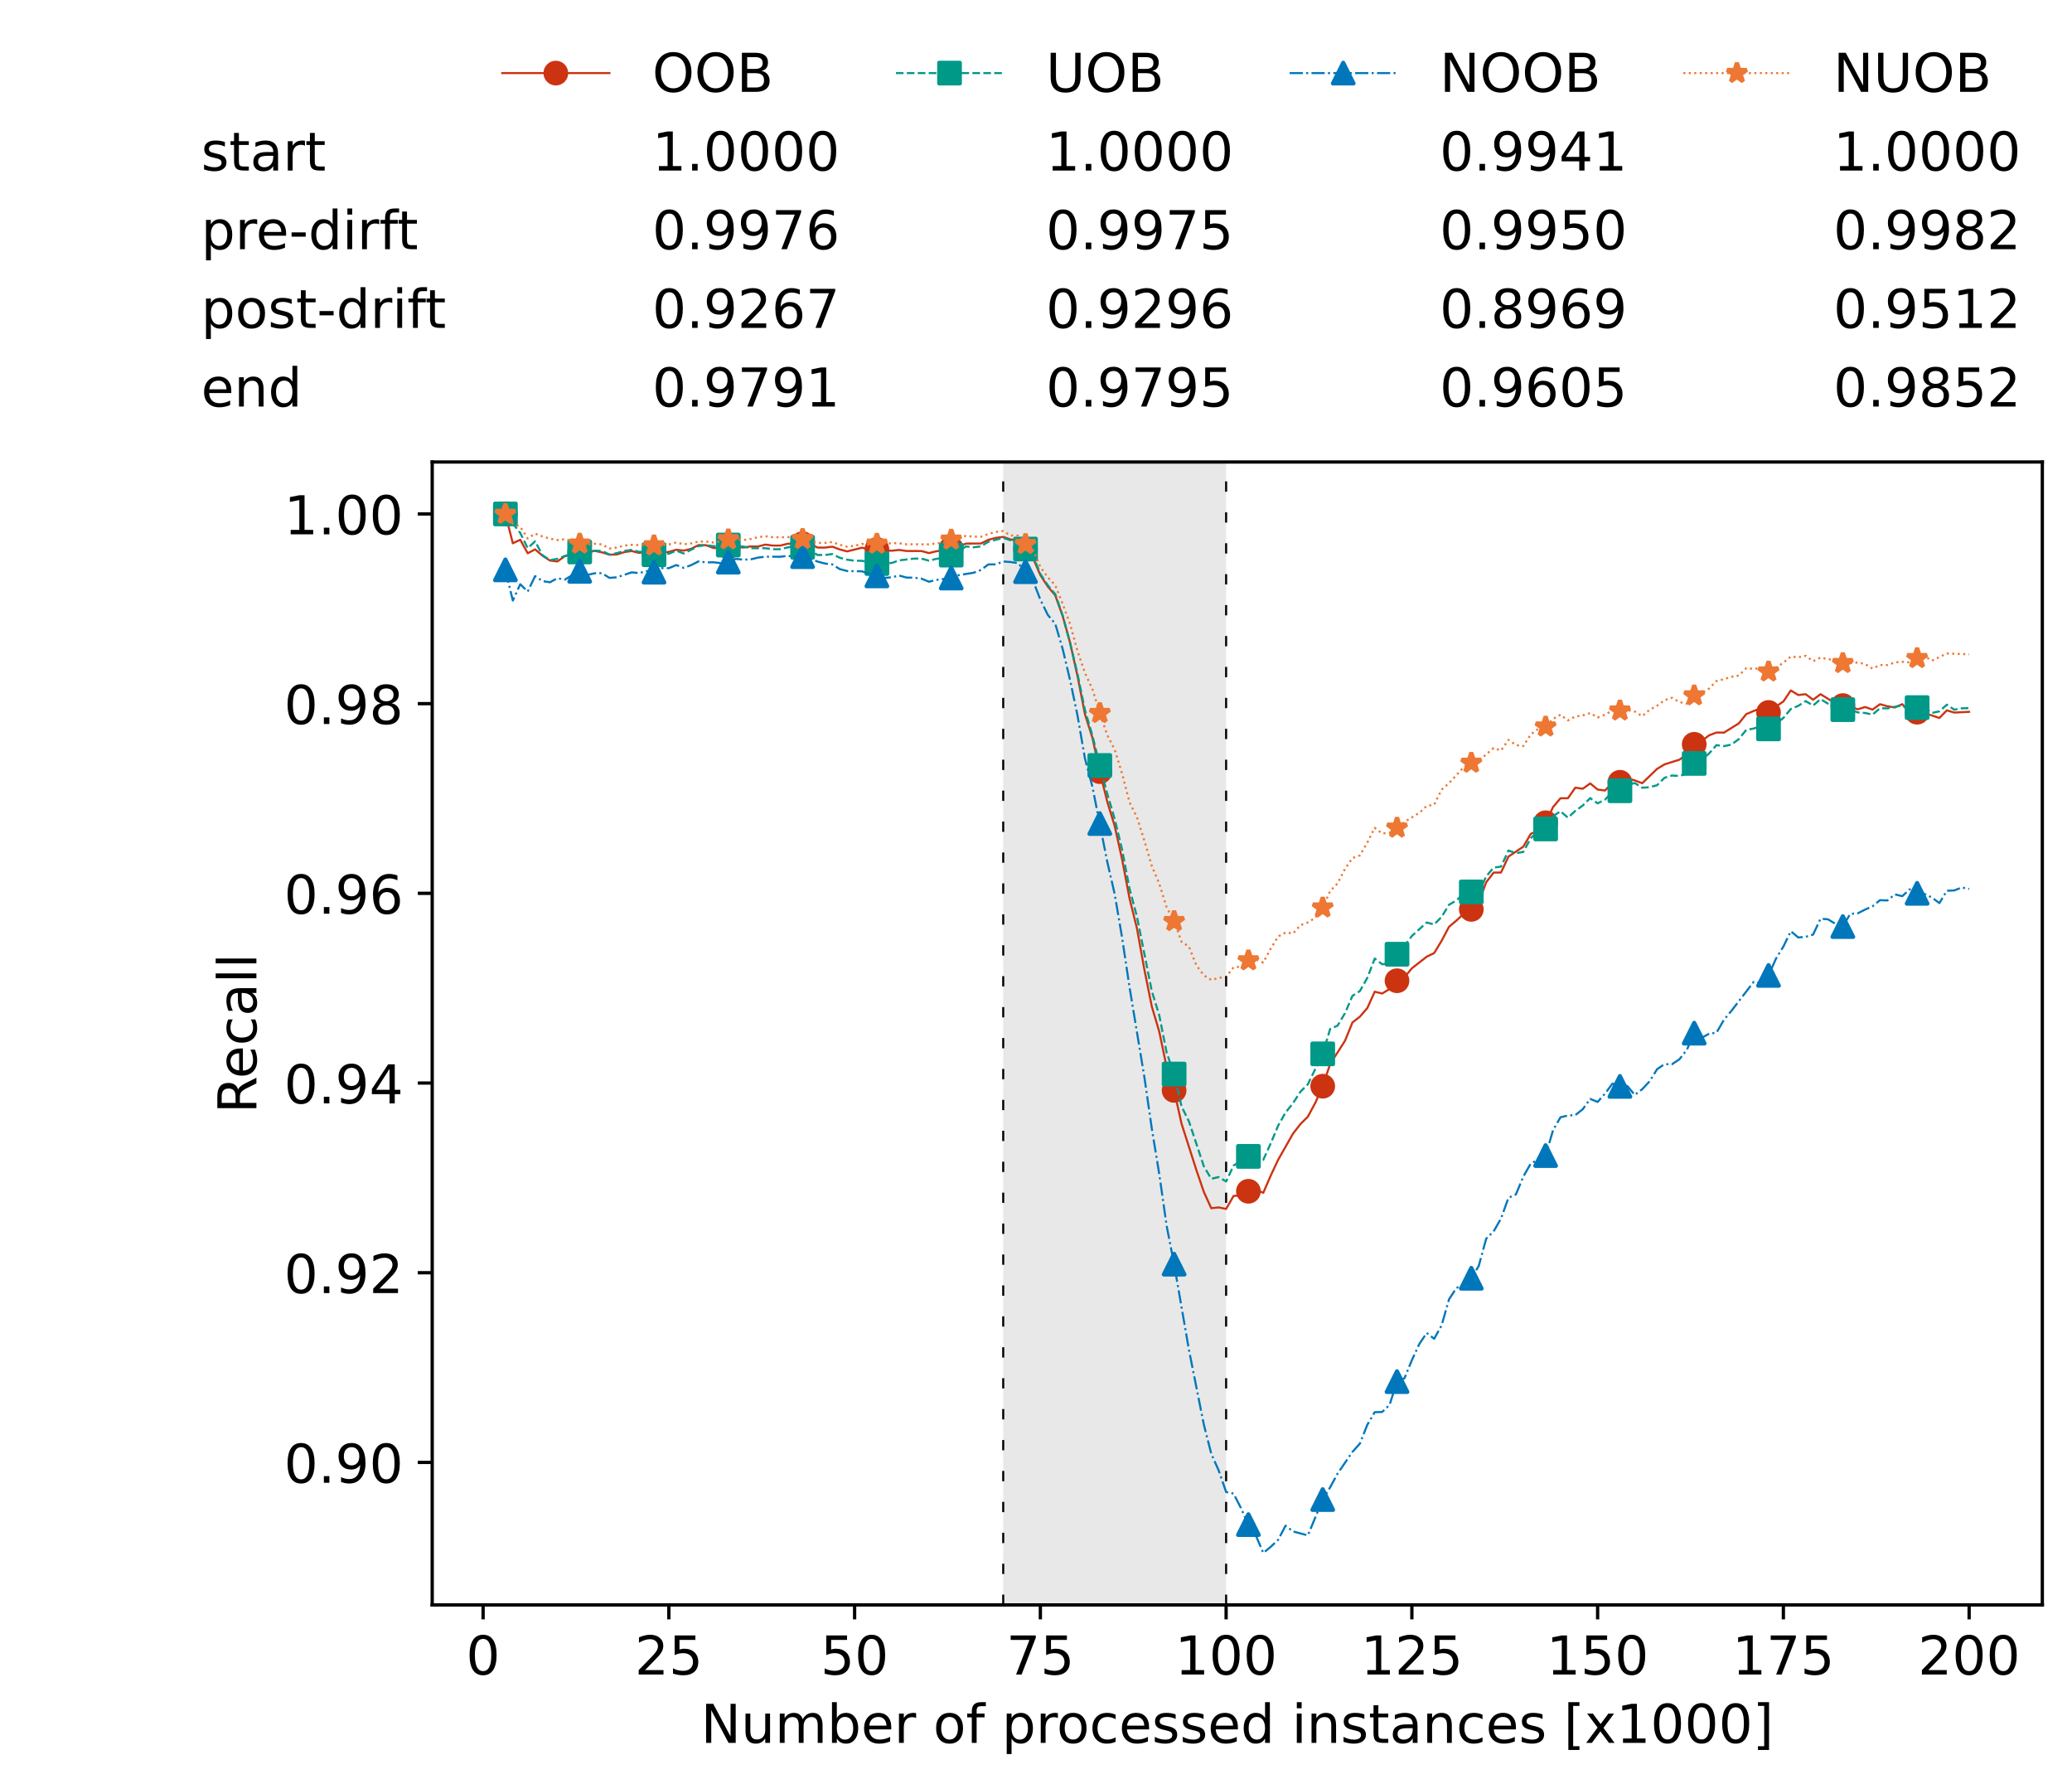 <?xml version="1.0" encoding="utf-8" standalone="no"?>
<!DOCTYPE svg PUBLIC "-//W3C//DTD SVG 1.1//EN"
  "http://www.w3.org/Graphics/SVG/1.1/DTD/svg11.dtd">
<!-- Created with matplotlib (https://matplotlib.org/) -->
<svg height="432.615pt" version="1.1" viewBox="0 0 502.65 432.615" width="502.65pt" xmlns="http://www.w3.org/2000/svg" xmlns:xlink="http://www.w3.org/1999/xlink">
 <defs>
  <style type="text/css">*{stroke-linecap:butt;stroke-linejoin:round;}</style>
 </defs>
 <g id="figure_1">
  <g id="patch_1">
   <path d="M 0 432.615 
L 502.65 432.615 
L 502.65 0 
L 0 0 
z
" style="fill:#ffffff;"/>
  </g>
  <g id="axes_1">
   <g id="patch_2">
    <path d="M 104.85 389.252 
L 495.45 389.252 
L 495.45 112.052 
L 104.85 112.052 
z
" style="fill:#ffffff;"/>
   </g>
   <g id="patch_3">
    <path clip-path="url(#p37085d5550)" d="M 297.446 389.252 
L 297.446 112.052 
L 243.372 112.052 
L 243.372 389.252 
z
" style="fill:#d3d3d3;opacity:0.5;"/>
   </g>
   <g id="matplotlib.axis_1">
    <g id="xtick_1">
     <g id="line2d_1">
      <defs>
       <path d="M 0 0 
L 0 3.5 
" id="m132a3af4ea" style="stroke:#000000;stroke-width:0.8;"/>
      </defs>
      <g>
       <use style="stroke:#000000;stroke-width:0.8;" x="117.197" xlink:href="#m132a3af4ea" y="389.252"/>
      </g>
     </g>
     <g id="text_1">
      <!-- 0 -->
      <g transform="translate(113.061 406.13)scale(0.13 -0.13)">
       <defs>
        <path d="M 31.781 66.406 
Q 24.172 66.406 20.328 58.906 
Q 16.5 51.422 16.5 36.375 
Q 16.5 21.391 20.328 13.891 
Q 24.172 6.391 31.781 6.391 
Q 39.453 6.391 43.281 13.891 
Q 47.125 21.391 47.125 36.375 
Q 47.125 51.422 43.281 58.906 
Q 39.453 66.406 31.781 66.406 
z
M 31.781 74.219 
Q 44.047 74.219 50.516 64.516 
Q 56.984 54.828 56.984 36.375 
Q 56.984 17.969 50.516 8.266 
Q 44.047 -1.422 31.781 -1.422 
Q 19.531 -1.422 13.062 8.266 
Q 6.594 17.969 6.594 36.375 
Q 6.594 54.828 13.062 64.516 
Q 19.531 74.219 31.781 74.219 
z
" id="DejaVuSans-48"/>
       </defs>
       <use xlink:href="#DejaVuSans-48"/>
      </g>
     </g>
    </g>
    <g id="xtick_2">
     <g id="line2d_2">
      <g>
       <use style="stroke:#000000;stroke-width:0.8;" x="162.259" xlink:href="#m132a3af4ea" y="389.252"/>
      </g>
     </g>
     <g id="text_2">
      <!-- 25 -->
      <g transform="translate(153.988 406.13)scale(0.13 -0.13)">
       <defs>
        <path d="M 19.188 8.297 
L 53.609 8.297 
L 53.609 0 
L 7.328 0 
L 7.328 8.297 
Q 12.938 14.109 22.625 23.891 
Q 32.328 33.688 34.812 36.531 
Q 39.547 41.844 41.422 45.531 
Q 43.312 49.219 43.312 52.781 
Q 43.312 58.594 39.234 62.25 
Q 35.156 65.922 28.609 65.922 
Q 23.969 65.922 18.812 64.312 
Q 13.672 62.703 7.812 59.422 
L 7.812 69.391 
Q 13.766 71.781 18.938 73 
Q 24.125 74.219 28.422 74.219 
Q 39.75 74.219 46.484 68.547 
Q 53.219 62.891 53.219 53.422 
Q 53.219 48.922 51.531 44.891 
Q 49.859 40.875 45.406 35.406 
Q 44.188 33.984 37.641 27.219 
Q 31.109 20.453 19.188 8.297 
z
" id="DejaVuSans-50"/>
        <path d="M 10.797 72.906 
L 49.516 72.906 
L 49.516 64.594 
L 19.828 64.594 
L 19.828 46.734 
Q 21.969 47.469 24.109 47.828 
Q 26.266 48.188 28.422 48.188 
Q 40.625 48.188 47.75 41.5 
Q 54.891 34.812 54.891 23.391 
Q 54.891 11.625 47.562 5.094 
Q 40.234 -1.422 26.906 -1.422 
Q 22.312 -1.422 17.547 -0.641 
Q 12.797 0.141 7.719 1.703 
L 7.719 11.625 
Q 12.109 9.234 16.797 8.062 
Q 21.484 6.891 26.703 6.891 
Q 35.156 6.891 40.078 11.328 
Q 45.016 15.766 45.016 23.391 
Q 45.016 31 40.078 35.438 
Q 35.156 39.891 26.703 39.891 
Q 22.75 39.891 18.812 39.016 
Q 14.891 38.141 10.797 36.281 
z
" id="DejaVuSans-53"/>
       </defs>
       <use xlink:href="#DejaVuSans-50"/>
       <use x="63.623" xlink:href="#DejaVuSans-53"/>
      </g>
     </g>
    </g>
    <g id="xtick_3">
     <g id="line2d_3">
      <g>
       <use style="stroke:#000000;stroke-width:0.8;" x="207.322" xlink:href="#m132a3af4ea" y="389.252"/>
      </g>
     </g>
     <g id="text_3">
      <!-- 50 -->
      <g transform="translate(199.05 406.13)scale(0.13 -0.13)">
       <use xlink:href="#DejaVuSans-53"/>
       <use x="63.623" xlink:href="#DejaVuSans-48"/>
      </g>
     </g>
    </g>
    <g id="xtick_4">
     <g id="line2d_4">
      <g>
       <use style="stroke:#000000;stroke-width:0.8;" x="252.384" xlink:href="#m132a3af4ea" y="389.252"/>
      </g>
     </g>
     <g id="text_4">
      <!-- 75 -->
      <g transform="translate(244.113 406.13)scale(0.13 -0.13)">
       <defs>
        <path d="M 8.203 72.906 
L 55.078 72.906 
L 55.078 68.703 
L 28.609 0 
L 18.312 0 
L 43.219 64.594 
L 8.203 64.594 
z
" id="DejaVuSans-55"/>
       </defs>
       <use xlink:href="#DejaVuSans-55"/>
       <use x="63.623" xlink:href="#DejaVuSans-53"/>
      </g>
     </g>
    </g>
    <g id="xtick_5">
     <g id="line2d_5">
      <g>
       <use style="stroke:#000000;stroke-width:0.8;" x="297.446" xlink:href="#m132a3af4ea" y="389.252"/>
      </g>
     </g>
     <g id="text_5">
      <!-- 100 -->
      <g transform="translate(285.039 406.13)scale(0.13 -0.13)">
       <defs>
        <path d="M 12.406 8.297 
L 28.516 8.297 
L 28.516 63.922 
L 10.984 60.406 
L 10.984 69.391 
L 28.422 72.906 
L 38.281 72.906 
L 38.281 8.297 
L 54.391 8.297 
L 54.391 0 
L 12.406 0 
z
" id="DejaVuSans-49"/>
       </defs>
       <use xlink:href="#DejaVuSans-49"/>
       <use x="63.623" xlink:href="#DejaVuSans-48"/>
       <use x="127.246" xlink:href="#DejaVuSans-48"/>
      </g>
     </g>
    </g>
    <g id="xtick_6">
     <g id="line2d_6">
      <g>
       <use style="stroke:#000000;stroke-width:0.8;" x="342.509" xlink:href="#m132a3af4ea" y="389.252"/>
      </g>
     </g>
     <g id="text_6">
      <!-- 125 -->
      <g transform="translate(330.102 406.13)scale(0.13 -0.13)">
       <use xlink:href="#DejaVuSans-49"/>
       <use x="63.623" xlink:href="#DejaVuSans-50"/>
       <use x="127.246" xlink:href="#DejaVuSans-53"/>
      </g>
     </g>
    </g>
    <g id="xtick_7">
     <g id="line2d_7">
      <g>
       <use style="stroke:#000000;stroke-width:0.8;" x="387.571" xlink:href="#m132a3af4ea" y="389.252"/>
      </g>
     </g>
     <g id="text_7">
      <!-- 150 -->
      <g transform="translate(375.164 406.13)scale(0.13 -0.13)">
       <use xlink:href="#DejaVuSans-49"/>
       <use x="63.623" xlink:href="#DejaVuSans-53"/>
       <use x="127.246" xlink:href="#DejaVuSans-48"/>
      </g>
     </g>
    </g>
    <g id="xtick_8">
     <g id="line2d_8">
      <g>
       <use style="stroke:#000000;stroke-width:0.8;" x="432.633" xlink:href="#m132a3af4ea" y="389.252"/>
      </g>
     </g>
     <g id="text_8">
      <!-- 175 -->
      <g transform="translate(420.226 406.13)scale(0.13 -0.13)">
       <use xlink:href="#DejaVuSans-49"/>
       <use x="63.623" xlink:href="#DejaVuSans-55"/>
       <use x="127.246" xlink:href="#DejaVuSans-53"/>
      </g>
     </g>
    </g>
    <g id="xtick_9">
     <g id="line2d_9">
      <g>
       <use style="stroke:#000000;stroke-width:0.8;" x="477.695" xlink:href="#m132a3af4ea" y="389.252"/>
      </g>
     </g>
     <g id="text_9">
      <!-- 200 -->
      <g transform="translate(465.289 406.13)scale(0.13 -0.13)">
       <use xlink:href="#DejaVuSans-50"/>
       <use x="63.623" xlink:href="#DejaVuSans-48"/>
       <use x="127.246" xlink:href="#DejaVuSans-48"/>
      </g>
     </g>
    </g>
    <g id="text_10">
     <!-- Number of processed instances [x1000] -->
     <g transform="translate(170.025 422.711)scale(0.13 -0.13)">
      <defs>
       <path d="M 9.812 72.906 
L 23.094 72.906 
L 55.422 11.922 
L 55.422 72.906 
L 64.984 72.906 
L 64.984 0 
L 51.703 0 
L 19.391 60.984 
L 19.391 0 
L 9.812 0 
z
" id="DejaVuSans-78"/>
       <path d="M 8.5 21.578 
L 8.5 54.688 
L 17.484 54.688 
L 17.484 21.922 
Q 17.484 14.156 20.5 10.266 
Q 23.531 6.391 29.594 6.391 
Q 36.859 6.391 41.078 11.031 
Q 45.312 15.672 45.312 23.688 
L 45.312 54.688 
L 54.297 54.688 
L 54.297 0 
L 45.312 0 
L 45.312 8.406 
Q 42.047 3.422 37.719 1 
Q 33.406 -1.422 27.688 -1.422 
Q 18.266 -1.422 13.375 4.438 
Q 8.5 10.297 8.5 21.578 
z
M 31.109 56 
z
" id="DejaVuSans-117"/>
       <path d="M 52 44.188 
Q 55.375 50.25 60.062 53.125 
Q 64.75 56 71.094 56 
Q 79.641 56 84.281 50.016 
Q 88.922 44.047 88.922 33.016 
L 88.922 0 
L 79.891 0 
L 79.891 32.719 
Q 79.891 40.578 77.094 44.375 
Q 74.312 48.188 68.609 48.188 
Q 61.625 48.188 57.562 43.547 
Q 53.516 38.922 53.516 30.906 
L 53.516 0 
L 44.484 0 
L 44.484 32.719 
Q 44.484 40.625 41.703 44.406 
Q 38.922 48.188 33.109 48.188 
Q 26.219 48.188 22.156 43.531 
Q 18.109 38.875 18.109 30.906 
L 18.109 0 
L 9.078 0 
L 9.078 54.688 
L 18.109 54.688 
L 18.109 46.188 
Q 21.188 51.219 25.484 53.609 
Q 29.781 56 35.688 56 
Q 41.656 56 45.828 52.969 
Q 50 49.953 52 44.188 
z
" id="DejaVuSans-109"/>
       <path d="M 48.688 27.297 
Q 48.688 37.203 44.609 42.844 
Q 40.531 48.484 33.406 48.484 
Q 26.266 48.484 22.188 42.844 
Q 18.109 37.203 18.109 27.297 
Q 18.109 17.391 22.188 11.75 
Q 26.266 6.109 33.406 6.109 
Q 40.531 6.109 44.609 11.75 
Q 48.688 17.391 48.688 27.297 
z
M 18.109 46.391 
Q 20.953 51.266 25.266 53.625 
Q 29.594 56 35.594 56 
Q 45.562 56 51.781 48.094 
Q 58.016 40.188 58.016 27.297 
Q 58.016 14.406 51.781 6.484 
Q 45.562 -1.422 35.594 -1.422 
Q 29.594 -1.422 25.266 0.953 
Q 20.953 3.328 18.109 8.203 
L 18.109 0 
L 9.078 0 
L 9.078 75.984 
L 18.109 75.984 
z
" id="DejaVuSans-98"/>
       <path d="M 56.203 29.594 
L 56.203 25.203 
L 14.891 25.203 
Q 15.484 15.922 20.484 11.062 
Q 25.484 6.203 34.422 6.203 
Q 39.594 6.203 44.453 7.469 
Q 49.312 8.734 54.109 11.281 
L 54.109 2.781 
Q 49.266 0.734 44.188 -0.344 
Q 39.109 -1.422 33.891 -1.422 
Q 20.797 -1.422 13.156 6.188 
Q 5.516 13.812 5.516 26.812 
Q 5.516 40.234 12.766 48.109 
Q 20.016 56 32.328 56 
Q 43.359 56 49.781 48.891 
Q 56.203 41.797 56.203 29.594 
z
M 47.219 32.234 
Q 47.125 39.594 43.094 43.984 
Q 39.062 48.391 32.422 48.391 
Q 24.906 48.391 20.391 44.141 
Q 15.875 39.891 15.188 32.172 
z
" id="DejaVuSans-101"/>
       <path d="M 41.109 46.297 
Q 39.594 47.172 37.812 47.578 
Q 36.031 48 33.891 48 
Q 26.266 48 22.188 43.047 
Q 18.109 38.094 18.109 28.812 
L 18.109 0 
L 9.078 0 
L 9.078 54.688 
L 18.109 54.688 
L 18.109 46.188 
Q 20.953 51.172 25.484 53.578 
Q 30.031 56 36.531 56 
Q 37.453 56 38.578 55.875 
Q 39.703 55.766 41.062 55.516 
z
" id="DejaVuSans-114"/>
       <path id="DejaVuSans-32"/>
       <path d="M 30.609 48.391 
Q 23.391 48.391 19.188 42.75 
Q 14.984 37.109 14.984 27.297 
Q 14.984 17.484 19.156 11.844 
Q 23.344 6.203 30.609 6.203 
Q 37.797 6.203 41.984 11.859 
Q 46.188 17.531 46.188 27.297 
Q 46.188 37.016 41.984 42.703 
Q 37.797 48.391 30.609 48.391 
z
M 30.609 56 
Q 42.328 56 49.016 48.375 
Q 55.719 40.766 55.719 27.297 
Q 55.719 13.875 49.016 6.219 
Q 42.328 -1.422 30.609 -1.422 
Q 18.844 -1.422 12.172 6.219 
Q 5.516 13.875 5.516 27.297 
Q 5.516 40.766 12.172 48.375 
Q 18.844 56 30.609 56 
z
" id="DejaVuSans-111"/>
       <path d="M 37.109 75.984 
L 37.109 68.5 
L 28.516 68.5 
Q 23.688 68.5 21.797 66.547 
Q 19.922 64.594 19.922 59.516 
L 19.922 54.688 
L 34.719 54.688 
L 34.719 47.703 
L 19.922 47.703 
L 19.922 0 
L 10.891 0 
L 10.891 47.703 
L 2.297 47.703 
L 2.297 54.688 
L 10.891 54.688 
L 10.891 58.5 
Q 10.891 67.625 15.141 71.797 
Q 19.391 75.984 28.609 75.984 
z
" id="DejaVuSans-102"/>
       <path d="M 18.109 8.203 
L 18.109 -20.797 
L 9.078 -20.797 
L 9.078 54.688 
L 18.109 54.688 
L 18.109 46.391 
Q 20.953 51.266 25.266 53.625 
Q 29.594 56 35.594 56 
Q 45.562 56 51.781 48.094 
Q 58.016 40.188 58.016 27.297 
Q 58.016 14.406 51.781 6.484 
Q 45.562 -1.422 35.594 -1.422 
Q 29.594 -1.422 25.266 0.953 
Q 20.953 3.328 18.109 8.203 
z
M 48.688 27.297 
Q 48.688 37.203 44.609 42.844 
Q 40.531 48.484 33.406 48.484 
Q 26.266 48.484 22.188 42.844 
Q 18.109 37.203 18.109 27.297 
Q 18.109 17.391 22.188 11.75 
Q 26.266 6.109 33.406 6.109 
Q 40.531 6.109 44.609 11.75 
Q 48.688 17.391 48.688 27.297 
z
" id="DejaVuSans-112"/>
       <path d="M 48.781 52.594 
L 48.781 44.188 
Q 44.969 46.297 41.141 47.344 
Q 37.312 48.391 33.406 48.391 
Q 24.656 48.391 19.812 42.844 
Q 14.984 37.312 14.984 27.297 
Q 14.984 17.281 19.812 11.734 
Q 24.656 6.203 33.406 6.203 
Q 37.312 6.203 41.141 7.25 
Q 44.969 8.297 48.781 10.406 
L 48.781 2.094 
Q 45.016 0.344 40.984 -0.531 
Q 36.969 -1.422 32.422 -1.422 
Q 20.062 -1.422 12.781 6.344 
Q 5.516 14.109 5.516 27.297 
Q 5.516 40.672 12.859 48.328 
Q 20.219 56 33.016 56 
Q 37.156 56 41.109 55.141 
Q 45.062 54.297 48.781 52.594 
z
" id="DejaVuSans-99"/>
       <path d="M 44.281 53.078 
L 44.281 44.578 
Q 40.484 46.531 36.375 47.5 
Q 32.281 48.484 27.875 48.484 
Q 21.188 48.484 17.844 46.438 
Q 14.5 44.391 14.5 40.281 
Q 14.5 37.156 16.891 35.375 
Q 19.281 33.594 26.516 31.984 
L 29.594 31.297 
Q 39.156 29.25 43.188 25.516 
Q 47.219 21.781 47.219 15.094 
Q 47.219 7.469 41.188 3.016 
Q 35.156 -1.422 24.609 -1.422 
Q 20.219 -1.422 15.453 -0.562 
Q 10.688 0.297 5.422 2 
L 5.422 11.281 
Q 10.406 8.688 15.234 7.391 
Q 20.062 6.109 24.812 6.109 
Q 31.156 6.109 34.562 8.281 
Q 37.984 10.453 37.984 14.406 
Q 37.984 18.062 35.516 20.016 
Q 33.062 21.969 24.703 23.781 
L 21.578 24.516 
Q 13.234 26.266 9.516 29.906 
Q 5.812 33.547 5.812 39.891 
Q 5.812 47.609 11.281 51.797 
Q 16.75 56 26.812 56 
Q 31.781 56 36.172 55.266 
Q 40.578 54.547 44.281 53.078 
z
" id="DejaVuSans-115"/>
       <path d="M 45.406 46.391 
L 45.406 75.984 
L 54.391 75.984 
L 54.391 0 
L 45.406 0 
L 45.406 8.203 
Q 42.578 3.328 38.25 0.953 
Q 33.938 -1.422 27.875 -1.422 
Q 17.969 -1.422 11.734 6.484 
Q 5.516 14.406 5.516 27.297 
Q 5.516 40.188 11.734 48.094 
Q 17.969 56 27.875 56 
Q 33.938 56 38.25 53.625 
Q 42.578 51.266 45.406 46.391 
z
M 14.797 27.297 
Q 14.797 17.391 18.875 11.75 
Q 22.953 6.109 30.078 6.109 
Q 37.203 6.109 41.297 11.75 
Q 45.406 17.391 45.406 27.297 
Q 45.406 37.203 41.297 42.844 
Q 37.203 48.484 30.078 48.484 
Q 22.953 48.484 18.875 42.844 
Q 14.797 37.203 14.797 27.297 
z
" id="DejaVuSans-100"/>
       <path d="M 9.422 54.688 
L 18.406 54.688 
L 18.406 0 
L 9.422 0 
z
M 9.422 75.984 
L 18.406 75.984 
L 18.406 64.594 
L 9.422 64.594 
z
" id="DejaVuSans-105"/>
       <path d="M 54.891 33.016 
L 54.891 0 
L 45.906 0 
L 45.906 32.719 
Q 45.906 40.484 42.875 44.328 
Q 39.844 48.188 33.797 48.188 
Q 26.516 48.188 22.312 43.547 
Q 18.109 38.922 18.109 30.906 
L 18.109 0 
L 9.078 0 
L 9.078 54.688 
L 18.109 54.688 
L 18.109 46.188 
Q 21.344 51.125 25.703 53.562 
Q 30.078 56 35.797 56 
Q 45.219 56 50.047 50.172 
Q 54.891 44.344 54.891 33.016 
z
" id="DejaVuSans-110"/>
       <path d="M 18.312 70.219 
L 18.312 54.688 
L 36.812 54.688 
L 36.812 47.703 
L 18.312 47.703 
L 18.312 18.016 
Q 18.312 11.328 20.141 9.422 
Q 21.969 7.516 27.594 7.516 
L 36.812 7.516 
L 36.812 0 
L 27.594 0 
Q 17.188 0 13.234 3.875 
Q 9.281 7.766 9.281 18.016 
L 9.281 47.703 
L 2.688 47.703 
L 2.688 54.688 
L 9.281 54.688 
L 9.281 70.219 
z
" id="DejaVuSans-116"/>
       <path d="M 34.281 27.484 
Q 23.391 27.484 19.188 25 
Q 14.984 22.516 14.984 16.5 
Q 14.984 11.719 18.141 8.906 
Q 21.297 6.109 26.703 6.109 
Q 34.188 6.109 38.703 11.406 
Q 43.219 16.703 43.219 25.484 
L 43.219 27.484 
z
M 52.203 31.203 
L 52.203 0 
L 43.219 0 
L 43.219 8.297 
Q 40.141 3.328 35.547 0.953 
Q 30.953 -1.422 24.312 -1.422 
Q 15.922 -1.422 10.953 3.297 
Q 6 8.016 6 15.922 
Q 6 25.141 12.172 29.828 
Q 18.359 34.516 30.609 34.516 
L 43.219 34.516 
L 43.219 35.406 
Q 43.219 41.609 39.141 45 
Q 35.062 48.391 27.688 48.391 
Q 23 48.391 18.547 47.266 
Q 14.109 46.141 10.016 43.891 
L 10.016 52.203 
Q 14.938 54.109 19.578 55.047 
Q 24.219 56 28.609 56 
Q 40.484 56 46.344 49.844 
Q 52.203 43.703 52.203 31.203 
z
" id="DejaVuSans-97"/>
       <path d="M 8.594 75.984 
L 29.297 75.984 
L 29.297 69 
L 17.578 69 
L 17.578 -6.203 
L 29.297 -6.203 
L 29.297 -13.188 
L 8.594 -13.188 
z
" id="DejaVuSans-91"/>
       <path d="M 54.891 54.688 
L 35.109 28.078 
L 55.906 0 
L 45.312 0 
L 29.391 21.484 
L 13.484 0 
L 2.875 0 
L 24.125 28.609 
L 4.688 54.688 
L 15.281 54.688 
L 29.781 35.203 
L 44.281 54.688 
z
" id="DejaVuSans-120"/>
       <path d="M 30.422 75.984 
L 30.422 -13.188 
L 9.719 -13.188 
L 9.719 -6.203 
L 21.391 -6.203 
L 21.391 69 
L 9.719 69 
L 9.719 75.984 
z
" id="DejaVuSans-93"/>
      </defs>
      <use xlink:href="#DejaVuSans-78"/>
      <use x="74.805" xlink:href="#DejaVuSans-117"/>
      <use x="138.184" xlink:href="#DejaVuSans-109"/>
      <use x="235.596" xlink:href="#DejaVuSans-98"/>
      <use x="299.072" xlink:href="#DejaVuSans-101"/>
      <use x="360.596" xlink:href="#DejaVuSans-114"/>
      <use x="401.709" xlink:href="#DejaVuSans-32"/>
      <use x="433.496" xlink:href="#DejaVuSans-111"/>
      <use x="494.678" xlink:href="#DejaVuSans-102"/>
      <use x="529.883" xlink:href="#DejaVuSans-32"/>
      <use x="561.67" xlink:href="#DejaVuSans-112"/>
      <use x="625.146" xlink:href="#DejaVuSans-114"/>
      <use x="664.01" xlink:href="#DejaVuSans-111"/>
      <use x="725.191" xlink:href="#DejaVuSans-99"/>
      <use x="780.172" xlink:href="#DejaVuSans-101"/>
      <use x="841.695" xlink:href="#DejaVuSans-115"/>
      <use x="893.795" xlink:href="#DejaVuSans-115"/>
      <use x="945.895" xlink:href="#DejaVuSans-101"/>
      <use x="1007.418" xlink:href="#DejaVuSans-100"/>
      <use x="1070.895" xlink:href="#DejaVuSans-32"/>
      <use x="1102.682" xlink:href="#DejaVuSans-105"/>
      <use x="1130.465" xlink:href="#DejaVuSans-110"/>
      <use x="1193.844" xlink:href="#DejaVuSans-115"/>
      <use x="1245.943" xlink:href="#DejaVuSans-116"/>
      <use x="1285.152" xlink:href="#DejaVuSans-97"/>
      <use x="1346.432" xlink:href="#DejaVuSans-110"/>
      <use x="1409.811" xlink:href="#DejaVuSans-99"/>
      <use x="1464.791" xlink:href="#DejaVuSans-101"/>
      <use x="1526.314" xlink:href="#DejaVuSans-115"/>
      <use x="1578.414" xlink:href="#DejaVuSans-32"/>
      <use x="1610.201" xlink:href="#DejaVuSans-91"/>
      <use x="1649.215" xlink:href="#DejaVuSans-120"/>
      <use x="1708.395" xlink:href="#DejaVuSans-49"/>
      <use x="1772.018" xlink:href="#DejaVuSans-48"/>
      <use x="1835.641" xlink:href="#DejaVuSans-48"/>
      <use x="1899.264" xlink:href="#DejaVuSans-48"/>
      <use x="1962.887" xlink:href="#DejaVuSans-93"/>
     </g>
    </g>
   </g>
   <g id="matplotlib.axis_2">
    <g id="ytick_1">
     <g id="line2d_10">
      <defs>
       <path d="M 0 0 
L -3.5 0 
" id="m1dbf7b68e2" style="stroke:#000000;stroke-width:0.8;"/>
      </defs>
      <g>
       <use style="stroke:#000000;stroke-width:0.8;" x="104.85" xlink:href="#m1dbf7b68e2" y="354.684"/>
      </g>
     </g>
     <g id="text_11">
      <!-- 0.90 -->
      <g transform="translate(68.905 359.623)scale(0.13 -0.13)">
       <defs>
        <path d="M 10.688 12.406 
L 21 12.406 
L 21 0 
L 10.688 0 
z
" id="DejaVuSans-46"/>
        <path d="M 10.984 1.516 
L 10.984 10.5 
Q 14.703 8.734 18.5 7.812 
Q 22.312 6.891 25.984 6.891 
Q 35.75 6.891 40.891 13.453 
Q 46.047 20.016 46.781 33.406 
Q 43.953 29.203 39.594 26.953 
Q 35.25 24.703 29.984 24.703 
Q 19.047 24.703 12.672 31.312 
Q 6.297 37.938 6.297 49.422 
Q 6.297 60.641 12.938 67.422 
Q 19.578 74.219 30.609 74.219 
Q 43.266 74.219 49.922 64.516 
Q 56.594 54.828 56.594 36.375 
Q 56.594 19.141 48.406 8.859 
Q 40.234 -1.422 26.422 -1.422 
Q 22.703 -1.422 18.891 -0.688 
Q 15.094 0.047 10.984 1.516 
z
M 30.609 32.422 
Q 37.25 32.422 41.125 36.953 
Q 45.016 41.5 45.016 49.422 
Q 45.016 57.281 41.125 61.844 
Q 37.25 66.406 30.609 66.406 
Q 23.969 66.406 20.094 61.844 
Q 16.219 57.281 16.219 49.422 
Q 16.219 41.5 20.094 36.953 
Q 23.969 32.422 30.609 32.422 
z
" id="DejaVuSans-57"/>
       </defs>
       <use xlink:href="#DejaVuSans-48"/>
       <use x="63.623" xlink:href="#DejaVuSans-46"/>
       <use x="95.41" xlink:href="#DejaVuSans-57"/>
       <use x="159.033" xlink:href="#DejaVuSans-48"/>
      </g>
     </g>
    </g>
    <g id="ytick_2">
     <g id="line2d_11">
      <g>
       <use style="stroke:#000000;stroke-width:0.8;" x="104.85" xlink:href="#m1dbf7b68e2" y="308.678"/>
      </g>
     </g>
     <g id="text_12">
      <!-- 0.92 -->
      <g transform="translate(68.905 313.617)scale(0.13 -0.13)">
       <use xlink:href="#DejaVuSans-48"/>
       <use x="63.623" xlink:href="#DejaVuSans-46"/>
       <use x="95.41" xlink:href="#DejaVuSans-57"/>
       <use x="159.033" xlink:href="#DejaVuSans-50"/>
      </g>
     </g>
    </g>
    <g id="ytick_3">
     <g id="line2d_12">
      <g>
       <use style="stroke:#000000;stroke-width:0.8;" x="104.85" xlink:href="#m1dbf7b68e2" y="262.671"/>
      </g>
     </g>
     <g id="text_13">
      <!-- 0.94 -->
      <g transform="translate(68.905 267.61)scale(0.13 -0.13)">
       <defs>
        <path d="M 37.797 64.312 
L 12.891 25.391 
L 37.797 25.391 
z
M 35.203 72.906 
L 47.609 72.906 
L 47.609 25.391 
L 58.016 25.391 
L 58.016 17.188 
L 47.609 17.188 
L 47.609 0 
L 37.797 0 
L 37.797 17.188 
L 4.891 17.188 
L 4.891 26.703 
z
" id="DejaVuSans-52"/>
       </defs>
       <use xlink:href="#DejaVuSans-48"/>
       <use x="63.623" xlink:href="#DejaVuSans-46"/>
       <use x="95.41" xlink:href="#DejaVuSans-57"/>
       <use x="159.033" xlink:href="#DejaVuSans-52"/>
      </g>
     </g>
    </g>
    <g id="ytick_4">
     <g id="line2d_13">
      <g>
       <use style="stroke:#000000;stroke-width:0.8;" x="104.85" xlink:href="#m1dbf7b68e2" y="216.665"/>
      </g>
     </g>
     <g id="text_14">
      <!-- 0.96 -->
      <g transform="translate(68.905 221.604)scale(0.13 -0.13)">
       <defs>
        <path d="M 33.016 40.375 
Q 26.375 40.375 22.484 35.828 
Q 18.609 31.297 18.609 23.391 
Q 18.609 15.531 22.484 10.953 
Q 26.375 6.391 33.016 6.391 
Q 39.656 6.391 43.531 10.953 
Q 47.406 15.531 47.406 23.391 
Q 47.406 31.297 43.531 35.828 
Q 39.656 40.375 33.016 40.375 
z
M 52.594 71.297 
L 52.594 62.312 
Q 48.875 64.062 45.094 64.984 
Q 41.312 65.922 37.594 65.922 
Q 27.828 65.922 22.672 59.328 
Q 17.531 52.734 16.797 39.406 
Q 19.672 43.656 24.016 45.922 
Q 28.375 48.188 33.594 48.188 
Q 44.578 48.188 50.953 41.516 
Q 57.328 34.859 57.328 23.391 
Q 57.328 12.156 50.688 5.359 
Q 44.047 -1.422 33.016 -1.422 
Q 20.359 -1.422 13.672 8.266 
Q 6.984 17.969 6.984 36.375 
Q 6.984 53.656 15.188 63.938 
Q 23.391 74.219 37.203 74.219 
Q 40.922 74.219 44.703 73.484 
Q 48.484 72.75 52.594 71.297 
z
" id="DejaVuSans-54"/>
       </defs>
       <use xlink:href="#DejaVuSans-48"/>
       <use x="63.623" xlink:href="#DejaVuSans-46"/>
       <use x="95.41" xlink:href="#DejaVuSans-57"/>
       <use x="159.033" xlink:href="#DejaVuSans-54"/>
      </g>
     </g>
    </g>
    <g id="ytick_5">
     <g id="line2d_14">
      <g>
       <use style="stroke:#000000;stroke-width:0.8;" x="104.85" xlink:href="#m1dbf7b68e2" y="170.658"/>
      </g>
     </g>
     <g id="text_15">
      <!-- 0.98 -->
      <g transform="translate(68.905 175.597)scale(0.13 -0.13)">
       <defs>
        <path d="M 31.781 34.625 
Q 24.75 34.625 20.719 30.859 
Q 16.703 27.094 16.703 20.516 
Q 16.703 13.922 20.719 10.156 
Q 24.75 6.391 31.781 6.391 
Q 38.812 6.391 42.859 10.172 
Q 46.922 13.969 46.922 20.516 
Q 46.922 27.094 42.891 30.859 
Q 38.875 34.625 31.781 34.625 
z
M 21.922 38.812 
Q 15.578 40.375 12.031 44.719 
Q 8.5 49.078 8.5 55.328 
Q 8.5 64.062 14.719 69.141 
Q 20.953 74.219 31.781 74.219 
Q 42.672 74.219 48.875 69.141 
Q 55.078 64.062 55.078 55.328 
Q 55.078 49.078 51.531 44.719 
Q 48 40.375 41.703 38.812 
Q 48.828 37.156 52.797 32.312 
Q 56.781 27.484 56.781 20.516 
Q 56.781 9.906 50.312 4.234 
Q 43.844 -1.422 31.781 -1.422 
Q 19.734 -1.422 13.25 4.234 
Q 6.781 9.906 6.781 20.516 
Q 6.781 27.484 10.781 32.312 
Q 14.797 37.156 21.922 38.812 
z
M 18.312 54.391 
Q 18.312 48.734 21.844 45.562 
Q 25.391 42.391 31.781 42.391 
Q 38.141 42.391 41.719 45.562 
Q 45.312 48.734 45.312 54.391 
Q 45.312 60.062 41.719 63.234 
Q 38.141 66.406 31.781 66.406 
Q 25.391 66.406 21.844 63.234 
Q 18.312 60.062 18.312 54.391 
z
" id="DejaVuSans-56"/>
       </defs>
       <use xlink:href="#DejaVuSans-48"/>
       <use x="63.623" xlink:href="#DejaVuSans-46"/>
       <use x="95.41" xlink:href="#DejaVuSans-57"/>
       <use x="159.033" xlink:href="#DejaVuSans-56"/>
      </g>
     </g>
    </g>
    <g id="ytick_6">
     <g id="line2d_15">
      <g>
       <use style="stroke:#000000;stroke-width:0.8;" x="104.85" xlink:href="#m1dbf7b68e2" y="124.652"/>
      </g>
     </g>
     <g id="text_16">
      <!-- 1.00 -->
      <g transform="translate(68.905 129.591)scale(0.13 -0.13)">
       <use xlink:href="#DejaVuSans-49"/>
       <use x="63.623" xlink:href="#DejaVuSans-46"/>
       <use x="95.41" xlink:href="#DejaVuSans-48"/>
       <use x="159.033" xlink:href="#DejaVuSans-48"/>
      </g>
     </g>
    </g>
    <g id="text_17">
     <!-- Recall -->
     <g transform="translate(62.201 270.044)rotate(-90)scale(0.13 -0.13)">
      <defs>
       <path d="M 44.391 34.188 
Q 47.562 33.109 50.562 29.594 
Q 53.562 26.078 56.594 19.922 
L 66.609 0 
L 56 0 
L 46.688 18.703 
Q 43.062 26.031 39.672 28.422 
Q 36.281 30.812 30.422 30.812 
L 19.672 30.812 
L 19.672 0 
L 9.812 0 
L 9.812 72.906 
L 32.078 72.906 
Q 44.578 72.906 50.734 67.672 
Q 56.891 62.453 56.891 51.906 
Q 56.891 45.016 53.688 40.469 
Q 50.484 35.938 44.391 34.188 
z
M 19.672 64.797 
L 19.672 38.922 
L 32.078 38.922 
Q 39.203 38.922 42.844 42.219 
Q 46.484 45.516 46.484 51.906 
Q 46.484 58.297 42.844 61.547 
Q 39.203 64.797 32.078 64.797 
z
" id="DejaVuSans-82"/>
       <path d="M 9.422 75.984 
L 18.406 75.984 
L 18.406 0 
L 9.422 0 
z
" id="DejaVuSans-108"/>
      </defs>
      <use xlink:href="#DejaVuSans-82"/>
      <use x="64.982" xlink:href="#DejaVuSans-101"/>
      <use x="126.506" xlink:href="#DejaVuSans-99"/>
      <use x="181.486" xlink:href="#DejaVuSans-97"/>
      <use x="242.766" xlink:href="#DejaVuSans-108"/>
      <use x="270.549" xlink:href="#DejaVuSans-108"/>
     </g>
    </g>
   </g>
   <g id="line2d_16"/>
   <g id="line2d_17"/>
   <g id="line2d_18"/>
   <g id="line2d_19"/>
   <g id="line2d_20"/>
   <g id="line2d_21">
    <path clip-path="url(#p37085d5550)" d="M 122.605 124.652 
L 124.407 131.766 
L 126.21 130.91 
L 128.012 134.188 
L 129.815 133.237 
L 131.617 134.79 
L 133.419 135.955 
L 135.222 136.173 
L 137.024 134.893 
L 140.629 133.908 
L 142.432 133.953 
L 144.234 133.605 
L 146.037 133.963 
L 147.839 134.538 
L 149.642 134.48 
L 151.444 133.902 
L 153.247 133.646 
L 155.049 134.104 
L 156.852 133.859 
L 158.654 134.328 
L 162.259 133.842 
L 164.062 133.332 
L 165.864 133.546 
L 167.667 133.11 
L 169.469 132.195 
L 171.272 132.231 
L 173.074 132.911 
L 174.877 132.893 
L 176.679 132.652 
L 178.482 132.6 
L 180.284 132.796 
L 182.087 132.532 
L 183.889 132.532 
L 185.692 132.084 
L 187.494 132.318 
L 189.297 132.319 
L 191.099 131.875 
L 196.507 131.868 
L 198.309 132.803 
L 200.112 132.813 
L 201.914 132.586 
L 203.717 133.259 
L 205.519 133.73 
L 209.124 132.836 
L 210.927 133.265 
L 212.729 133.265 
L 214.532 133.534 
L 216.334 133.57 
L 218.137 133.382 
L 219.939 133.635 
L 223.544 133.641 
L 225.347 134.139 
L 227.149 133.698 
L 228.952 133.469 
L 232.557 132.556 
L 234.359 131.833 
L 237.964 131.817 
L 239.767 130.921 
L 241.569 130.451 
L 243.372 130.216 
L 245.174 130.844 
L 246.976 131.103 
L 250.581 135.286 
L 252.384 139.49 
L 254.186 142.247 
L 255.989 144.39 
L 257.791 149.371 
L 259.594 155.858 
L 261.396 163.992 
L 263.199 173.23 
L 265.001 178.913 
L 266.804 187.145 
L 268.606 194.416 
L 270.409 200.307 
L 272.211 208.427 
L 274.014 217.897 
L 275.816 225.162 
L 277.619 235.184 
L 279.421 244.121 
L 281.224 250.204 
L 283.026 258.822 
L 284.829 264.456 
L 286.631 272.518 
L 290.236 283.793 
L 292.039 289.073 
L 293.841 293.03 
L 295.644 292.836 
L 297.446 293.209 
L 299.249 290.061 
L 301.051 289.9 
L 302.854 288.925 
L 304.656 288.5 
L 306.459 289.302 
L 308.261 285.137 
L 310.064 281.293 
L 313.669 274.957 
L 315.471 272.624 
L 317.274 270.831 
L 319.076 267.483 
L 320.879 263.443 
L 322.681 258.068 
L 326.286 252.422 
L 328.089 247.988 
L 329.891 246.581 
L 331.694 244.498 
L 333.496 240.52 
L 335.299 240.962 
L 337.101 239.865 
L 338.904 237.867 
L 340.706 237.024 
L 342.509 234.845 
L 346.114 232.024 
L 347.916 231.156 
L 349.719 228.174 
L 351.521 224.776 
L 353.324 223.264 
L 355.126 221.558 
L 356.928 220.549 
L 358.731 218.825 
L 360.533 213.989 
L 362.336 211.637 
L 364.138 211.614 
L 365.941 207.754 
L 369.546 205.337 
L 371.348 202.248 
L 373.151 201.403 
L 374.953 199.541 
L 376.756 195.741 
L 378.558 193.607 
L 380.361 193.599 
L 382.163 191.033 
L 383.966 191.301 
L 385.768 190.003 
L 387.571 191.494 
L 389.373 191.729 
L 391.176 189.826 
L 392.978 189.728 
L 394.781 188.753 
L 396.583 189.28 
L 398.386 189.96 
L 401.991 186.483 
L 403.793 185.385 
L 407.398 184.255 
L 409.201 183.004 
L 411.003 180.52 
L 412.806 179.715 
L 414.608 178.346 
L 416.411 177.663 
L 418.213 177.685 
L 421.818 175.449 
L 423.621 173.212 
L 425.423 172.429 
L 427.226 171.774 
L 429.028 172.794 
L 430.831 171.353 
L 432.633 170.135 
L 434.436 167.458 
L 436.238 168.568 
L 438.041 168.365 
L 439.843 169.706 
L 441.646 168.363 
L 445.251 170.588 
L 447.053 171.128 
L 448.856 171.332 
L 450.658 172.036 
L 452.461 171.475 
L 454.263 172.102 
L 456.066 170.793 
L 457.868 171.289 
L 459.671 171.583 
L 461.473 170.782 
L 463.276 172.775 
L 465.078 172.731 
L 466.881 172.929 
L 470.485 174.13 
L 472.288 172.286 
L 474.09 172.823 
L 477.695 172.64 
L 477.695 172.64 
" style="fill:none;stroke:#cc3311;stroke-linecap:square;stroke-width:0.5;"/>
    <defs>
     <path d="M 0 2.5 
C 0.663 2.5 1.299 2.237 1.768 1.768 
C 2.237 1.299 2.5 0.663 2.5 0 
C 2.5 -0.663 2.237 -1.299 1.768 -1.768 
C 1.299 -2.237 0.663 -2.5 0 -2.5 
C -0.663 -2.5 -1.299 -2.237 -1.768 -1.768 
C -2.237 -1.299 -2.5 -0.663 -2.5 0 
C -2.5 0.663 -2.237 1.299 -1.768 1.768 
C -1.299 2.237 -0.663 2.5 0 2.5 
z
" id="m373700fc76" style="stroke:#cc3311;"/>
    </defs>
    <g clip-path="url(#p37085d5550)">
     <use style="fill:#cc3311;stroke:#cc3311;" x="122.605" xlink:href="#m373700fc76" y="124.652"/>
     <use style="fill:#cc3311;stroke:#cc3311;" x="140.629" xlink:href="#m373700fc76" y="133.908"/>
     <use style="fill:#cc3311;stroke:#cc3311;" x="158.654" xlink:href="#m373700fc76" y="134.328"/>
     <use style="fill:#cc3311;stroke:#cc3311;" x="176.679" xlink:href="#m373700fc76" y="132.652"/>
     <use style="fill:#cc3311;stroke:#cc3311;" x="194.704" xlink:href="#m373700fc76" y="131.86"/>
     <use style="fill:#cc3311;stroke:#cc3311;" x="212.729" xlink:href="#m373700fc76" y="133.265"/>
     <use style="fill:#cc3311;stroke:#cc3311;" x="230.754" xlink:href="#m373700fc76" y="133.017"/>
     <use style="fill:#cc3311;stroke:#cc3311;" x="248.779" xlink:href="#m373700fc76" y="133.182"/>
     <use style="fill:#cc3311;stroke:#cc3311;" x="266.804" xlink:href="#m373700fc76" y="187.145"/>
     <use style="fill:#cc3311;stroke:#cc3311;" x="284.829" xlink:href="#m373700fc76" y="264.456"/>
     <use style="fill:#cc3311;stroke:#cc3311;" x="302.854" xlink:href="#m373700fc76" y="288.925"/>
     <use style="fill:#cc3311;stroke:#cc3311;" x="320.879" xlink:href="#m373700fc76" y="263.443"/>
     <use style="fill:#cc3311;stroke:#cc3311;" x="338.904" xlink:href="#m373700fc76" y="237.867"/>
     <use style="fill:#cc3311;stroke:#cc3311;" x="356.928" xlink:href="#m373700fc76" y="220.549"/>
     <use style="fill:#cc3311;stroke:#cc3311;" x="374.953" xlink:href="#m373700fc76" y="199.541"/>
     <use style="fill:#cc3311;stroke:#cc3311;" x="392.978" xlink:href="#m373700fc76" y="189.728"/>
     <use style="fill:#cc3311;stroke:#cc3311;" x="411.003" xlink:href="#m373700fc76" y="180.52"/>
     <use style="fill:#cc3311;stroke:#cc3311;" x="429.028" xlink:href="#m373700fc76" y="172.794"/>
     <use style="fill:#cc3311;stroke:#cc3311;" x="447.053" xlink:href="#m373700fc76" y="171.128"/>
     <use style="fill:#cc3311;stroke:#cc3311;" x="465.078" xlink:href="#m373700fc76" y="172.731"/>
    </g>
   </g>
   <g id="line2d_22"/>
   <g id="line2d_23"/>
   <g id="line2d_24"/>
   <g id="line2d_25"/>
   <g id="line2d_26">
    <path clip-path="url(#p37085d5550)" d="M 122.605 124.652 
L 126.21 129.264 
L 128.012 132.953 
L 129.815 131.293 
L 131.617 134.662 
L 133.419 135.845 
L 135.222 135.533 
L 137.024 134.844 
L 140.629 133.869 
L 142.432 133.917 
L 144.234 133.572 
L 146.037 133.6 
L 147.839 134.498 
L 149.642 134.162 
L 151.444 133.603 
L 153.247 133.363 
L 155.049 133.836 
L 156.852 133.833 
L 158.654 134.536 
L 160.457 134.525 
L 162.259 134.296 
L 164.062 133.557 
L 165.864 134.236 
L 169.469 132.438 
L 171.272 132.232 
L 173.074 132.452 
L 174.877 132.434 
L 176.679 132.192 
L 180.284 132.556 
L 182.087 132.958 
L 185.692 132.964 
L 187.494 133.198 
L 189.297 133.199 
L 191.099 132.755 
L 192.902 132.528 
L 194.704 132.729 
L 196.507 133.424 
L 198.309 134.602 
L 200.112 134.607 
L 201.914 134.38 
L 203.717 135.279 
L 205.519 135.75 
L 207.322 135.99 
L 209.124 136.015 
L 210.927 136.444 
L 212.729 136.681 
L 214.532 136.731 
L 216.334 136.532 
L 218.137 135.909 
L 221.742 135.478 
L 223.544 135.484 
L 225.347 135.982 
L 227.149 135.542 
L 228.952 135.312 
L 230.754 134.633 
L 232.557 133.711 
L 234.359 132.521 
L 236.162 132.735 
L 237.964 132.513 
L 239.767 131.391 
L 243.372 130.451 
L 245.174 131.057 
L 246.976 131.088 
L 248.779 133.161 
L 250.581 134.754 
L 252.384 139.194 
L 254.186 141.951 
L 255.989 144.089 
L 257.791 149.296 
L 259.594 156.007 
L 261.396 163.441 
L 263.199 172.217 
L 265.001 178.355 
L 266.804 185.657 
L 268.606 192.487 
L 270.409 198.612 
L 272.211 206.056 
L 274.014 215.527 
L 275.816 222.337 
L 279.421 240.385 
L 281.224 246.25 
L 283.026 255.318 
L 284.829 260.494 
L 286.631 268.343 
L 288.434 271.995 
L 292.039 282.869 
L 293.841 285.894 
L 295.644 285.476 
L 297.446 286.548 
L 299.249 282.691 
L 302.854 280.466 
L 304.656 281.166 
L 306.459 281.302 
L 308.261 277.324 
L 310.064 273.012 
L 311.866 269.824 
L 313.669 267.56 
L 315.471 264.771 
L 317.274 262.977 
L 320.879 255.595 
L 322.681 249.57 
L 324.484 248.754 
L 326.286 245.727 
L 328.089 241.531 
L 329.891 240.373 
L 331.694 237.178 
L 333.496 232.483 
L 335.299 233.863 
L 337.101 233.691 
L 338.904 231.43 
L 340.706 229.422 
L 342.509 226.999 
L 346.114 223.739 
L 347.916 224.221 
L 349.719 222.376 
L 351.521 219.434 
L 353.324 218.377 
L 355.126 216.671 
L 356.928 216.328 
L 358.731 216.423 
L 360.533 212.559 
L 362.336 210.43 
L 364.138 210.179 
L 365.941 206.285 
L 367.743 206.923 
L 369.546 206.623 
L 371.348 203.308 
L 373.151 201.521 
L 374.953 201.045 
L 376.756 197.969 
L 378.558 196.746 
L 380.361 198.312 
L 382.163 196.667 
L 383.966 195.365 
L 385.768 193.572 
L 387.571 194.839 
L 389.373 193.935 
L 391.176 192.031 
L 392.978 191.781 
L 394.781 190.362 
L 396.583 189.916 
L 398.386 191.054 
L 400.188 190.923 
L 401.991 190.439 
L 403.793 188.64 
L 405.596 188.092 
L 407.398 188.198 
L 409.201 187.657 
L 411.003 185.158 
L 412.806 184.341 
L 414.608 182.736 
L 416.411 180.712 
L 418.213 180.967 
L 420.016 180.592 
L 421.818 179.26 
L 423.621 177.022 
L 425.423 176.702 
L 427.226 176.048 
L 429.028 176.778 
L 430.831 175.564 
L 432.633 174.125 
L 434.436 171.954 
L 436.238 171.195 
L 438.041 170.037 
L 439.843 171.127 
L 441.646 169.553 
L 443.448 170.661 
L 445.251 171.558 
L 447.053 172.112 
L 448.856 172.082 
L 450.658 172.787 
L 452.461 172.923 
L 454.263 173.314 
L 456.066 171.779 
L 457.868 171.806 
L 461.473 171.055 
L 463.276 172.358 
L 465.078 171.617 
L 466.881 171.59 
L 468.683 172.91 
L 470.485 172.52 
L 472.288 170.907 
L 474.09 172.122 
L 475.893 171.801 
L 477.695 171.738 
L 477.695 171.738 
" style="fill:none;stroke:#009988;stroke-dasharray:1.85,0.8;stroke-dashoffset:0;stroke-width:0.5;"/>
    <defs>
     <path d="M -2.5 2.5 
L 2.5 2.5 
L 2.5 -2.5 
L -2.5 -2.5 
z
" id="m737619dc0b" style="stroke:#009988;stroke-linejoin:miter;"/>
    </defs>
    <g clip-path="url(#p37085d5550)">
     <use style="fill:#009988;stroke:#009988;stroke-linejoin:miter;" x="122.605" xlink:href="#m737619dc0b" y="124.652"/>
     <use style="fill:#009988;stroke:#009988;stroke-linejoin:miter;" x="140.629" xlink:href="#m737619dc0b" y="133.869"/>
     <use style="fill:#009988;stroke:#009988;stroke-linejoin:miter;" x="158.654" xlink:href="#m737619dc0b" y="134.536"/>
     <use style="fill:#009988;stroke:#009988;stroke-linejoin:miter;" x="176.679" xlink:href="#m737619dc0b" y="132.192"/>
     <use style="fill:#009988;stroke:#009988;stroke-linejoin:miter;" x="194.704" xlink:href="#m737619dc0b" y="132.729"/>
     <use style="fill:#009988;stroke:#009988;stroke-linejoin:miter;" x="212.729" xlink:href="#m737619dc0b" y="136.681"/>
     <use style="fill:#009988;stroke:#009988;stroke-linejoin:miter;" x="230.754" xlink:href="#m737619dc0b" y="134.633"/>
     <use style="fill:#009988;stroke:#009988;stroke-linejoin:miter;" x="248.779" xlink:href="#m737619dc0b" y="133.161"/>
     <use style="fill:#009988;stroke:#009988;stroke-linejoin:miter;" x="266.804" xlink:href="#m737619dc0b" y="185.657"/>
     <use style="fill:#009988;stroke:#009988;stroke-linejoin:miter;" x="284.829" xlink:href="#m737619dc0b" y="260.494"/>
     <use style="fill:#009988;stroke:#009988;stroke-linejoin:miter;" x="302.854" xlink:href="#m737619dc0b" y="280.466"/>
     <use style="fill:#009988;stroke:#009988;stroke-linejoin:miter;" x="320.879" xlink:href="#m737619dc0b" y="255.595"/>
     <use style="fill:#009988;stroke:#009988;stroke-linejoin:miter;" x="338.904" xlink:href="#m737619dc0b" y="231.43"/>
     <use style="fill:#009988;stroke:#009988;stroke-linejoin:miter;" x="356.928" xlink:href="#m737619dc0b" y="216.328"/>
     <use style="fill:#009988;stroke:#009988;stroke-linejoin:miter;" x="374.953" xlink:href="#m737619dc0b" y="201.045"/>
     <use style="fill:#009988;stroke:#009988;stroke-linejoin:miter;" x="392.978" xlink:href="#m737619dc0b" y="191.781"/>
     <use style="fill:#009988;stroke:#009988;stroke-linejoin:miter;" x="411.003" xlink:href="#m737619dc0b" y="185.158"/>
     <use style="fill:#009988;stroke:#009988;stroke-linejoin:miter;" x="429.028" xlink:href="#m737619dc0b" y="176.778"/>
     <use style="fill:#009988;stroke:#009988;stroke-linejoin:miter;" x="447.053" xlink:href="#m737619dc0b" y="172.112"/>
     <use style="fill:#009988;stroke:#009988;stroke-linejoin:miter;" x="465.078" xlink:href="#m737619dc0b" y="171.617"/>
    </g>
   </g>
   <g id="line2d_27"/>
   <g id="line2d_28"/>
   <g id="line2d_29"/>
   <g id="line2d_30"/>
   <g id="line2d_31">
    <path clip-path="url(#p37085d5550)" d="M 122.605 138.21 
L 124.407 145.66 
L 126.21 141.688 
L 128.012 143.482 
L 129.815 139.716 
L 131.617 140.935 
L 133.419 141.222 
L 135.222 140.238 
L 137.024 140.588 
L 138.827 139.477 
L 140.629 138.568 
L 142.432 139.448 
L 144.234 139.046 
L 146.037 139.015 
L 147.839 140.15 
L 149.642 140.021 
L 153.247 138.816 
L 155.049 139.002 
L 156.852 138.513 
L 158.654 138.772 
L 160.457 137.802 
L 162.259 137.797 
L 164.062 137.046 
L 165.864 137.725 
L 167.667 137.065 
L 169.469 136.151 
L 171.272 136.403 
L 173.074 136.373 
L 174.877 136.579 
L 176.679 136.337 
L 178.482 135.552 
L 180.284 135.726 
L 182.087 135.679 
L 183.889 135.23 
L 185.692 135.018 
L 189.297 135.032 
L 191.099 134.808 
L 192.902 135.039 
L 194.704 135.006 
L 196.507 135.475 
L 198.309 136.194 
L 200.112 136.674 
L 201.914 136.898 
L 203.717 138.024 
L 205.519 138.494 
L 209.124 138.562 
L 210.927 139.203 
L 214.532 140.181 
L 216.334 140 
L 218.137 139.594 
L 219.939 140.083 
L 221.742 140.098 
L 223.544 140.344 
L 225.347 141.086 
L 227.149 140.648 
L 230.754 140.192 
L 232.557 139.498 
L 236.162 138.913 
L 237.964 138.24 
L 239.767 136.891 
L 241.569 136.883 
L 243.372 136.179 
L 245.174 136.306 
L 246.976 136.585 
L 250.581 140.777 
L 252.384 145.448 
L 254.186 149.129 
L 255.989 151.282 
L 257.791 157.374 
L 259.594 164.966 
L 261.396 173.557 
L 263.199 183.958 
L 265.001 190.77 
L 268.606 208.986 
L 270.409 216.822 
L 272.211 227.424 
L 274.014 239.435 
L 277.619 261.262 
L 279.421 273.728 
L 281.224 284.75 
L 283.026 297.345 
L 284.829 306.601 
L 288.434 327.436 
L 292.039 345.505 
L 293.841 352.581 
L 295.644 356.641 
L 297.446 361.857 
L 299.249 362.243 
L 301.051 365.778 
L 302.854 369.769 
L 304.656 372.389 
L 306.459 376.652 
L 308.261 375.164 
L 310.064 373.465 
L 311.866 370.029 
L 313.669 371.421 
L 317.274 372.386 
L 320.879 363.696 
L 322.681 360.717 
L 324.484 357.402 
L 328.089 352.135 
L 329.891 350.132 
L 331.694 345.564 
L 333.496 342.5 
L 335.299 342.455 
L 337.101 340.721 
L 338.904 335.09 
L 340.706 334.28 
L 342.509 329.886 
L 344.311 325.965 
L 346.114 323.277 
L 347.916 324.699 
L 349.719 321.466 
L 351.521 315.128 
L 353.324 312.366 
L 355.126 311.6 
L 356.928 310.019 
L 358.731 307.036 
L 360.533 300.432 
L 362.336 298.673 
L 364.138 295.523 
L 365.941 290.492 
L 367.743 289.707 
L 369.546 285.36 
L 371.348 282.201 
L 374.953 280.262 
L 376.756 274.115 
L 378.558 270.983 
L 380.361 270.55 
L 382.163 270.442 
L 383.966 269.025 
L 385.768 266.519 
L 387.571 267.259 
L 389.373 265.225 
L 391.176 262.81 
L 392.978 263.49 
L 394.781 263.395 
L 396.583 265.562 
L 398.386 264.17 
L 400.188 262.246 
L 401.991 259.317 
L 403.793 258.095 
L 405.596 258.116 
L 407.398 256.933 
L 409.201 254.647 
L 411.003 250.576 
L 412.806 251.724 
L 414.608 250.708 
L 416.411 250.468 
L 418.213 247.334 
L 420.016 245.182 
L 425.423 238.145 
L 427.226 238.542 
L 429.028 236.575 
L 430.831 232.513 
L 432.633 229.577 
L 434.436 225.851 
L 436.238 227.371 
L 438.041 227.211 
L 439.843 226.676 
L 441.646 222.821 
L 443.448 222.964 
L 445.251 224.06 
L 447.053 224.725 
L 448.856 221.64 
L 450.658 221.519 
L 452.461 220.6 
L 454.263 219.809 
L 456.066 218.321 
L 457.868 218.393 
L 459.671 216.919 
L 461.473 217.35 
L 463.276 215.701 
L 465.078 216.661 
L 466.881 216.829 
L 468.683 217.69 
L 470.485 219.031 
L 472.288 216.035 
L 474.09 215.96 
L 475.893 215.239 
L 477.695 215.591 
L 477.695 215.591 
" style="fill:none;stroke:#0077bb;stroke-dasharray:3.2,0.8,0.5,0.8;stroke-dashoffset:0;stroke-width:0.5;"/>
    <defs>
     <path d="M 0 -2.5 
L -2.5 2.5 
L 2.5 2.5 
z
" id="m61495f9229" style="stroke:#0077bb;stroke-linejoin:miter;"/>
    </defs>
    <g clip-path="url(#p37085d5550)">
     <use style="fill:#0077bb;stroke:#0077bb;stroke-linejoin:miter;" x="122.605" xlink:href="#m61495f9229" y="138.21"/>
     <use style="fill:#0077bb;stroke:#0077bb;stroke-linejoin:miter;" x="140.629" xlink:href="#m61495f9229" y="138.568"/>
     <use style="fill:#0077bb;stroke:#0077bb;stroke-linejoin:miter;" x="158.654" xlink:href="#m61495f9229" y="138.772"/>
     <use style="fill:#0077bb;stroke:#0077bb;stroke-linejoin:miter;" x="176.679" xlink:href="#m61495f9229" y="136.337"/>
     <use style="fill:#0077bb;stroke:#0077bb;stroke-linejoin:miter;" x="194.704" xlink:href="#m61495f9229" y="135.006"/>
     <use style="fill:#0077bb;stroke:#0077bb;stroke-linejoin:miter;" x="212.729" xlink:href="#m61495f9229" y="139.676"/>
     <use style="fill:#0077bb;stroke:#0077bb;stroke-linejoin:miter;" x="230.754" xlink:href="#m61495f9229" y="140.192"/>
     <use style="fill:#0077bb;stroke:#0077bb;stroke-linejoin:miter;" x="248.779" xlink:href="#m61495f9229" y="138.652"/>
     <use style="fill:#0077bb;stroke:#0077bb;stroke-linejoin:miter;" x="266.804" xlink:href="#m61495f9229" y="199.74"/>
     <use style="fill:#0077bb;stroke:#0077bb;stroke-linejoin:miter;" x="284.829" xlink:href="#m61495f9229" y="306.601"/>
     <use style="fill:#0077bb;stroke:#0077bb;stroke-linejoin:miter;" x="302.854" xlink:href="#m61495f9229" y="369.769"/>
     <use style="fill:#0077bb;stroke:#0077bb;stroke-linejoin:miter;" x="320.879" xlink:href="#m61495f9229" y="363.696"/>
     <use style="fill:#0077bb;stroke:#0077bb;stroke-linejoin:miter;" x="338.904" xlink:href="#m61495f9229" y="335.09"/>
     <use style="fill:#0077bb;stroke:#0077bb;stroke-linejoin:miter;" x="356.928" xlink:href="#m61495f9229" y="310.019"/>
     <use style="fill:#0077bb;stroke:#0077bb;stroke-linejoin:miter;" x="374.953" xlink:href="#m61495f9229" y="280.262"/>
     <use style="fill:#0077bb;stroke:#0077bb;stroke-linejoin:miter;" x="392.978" xlink:href="#m61495f9229" y="263.49"/>
     <use style="fill:#0077bb;stroke:#0077bb;stroke-linejoin:miter;" x="411.003" xlink:href="#m61495f9229" y="250.576"/>
     <use style="fill:#0077bb;stroke:#0077bb;stroke-linejoin:miter;" x="429.028" xlink:href="#m61495f9229" y="236.575"/>
     <use style="fill:#0077bb;stroke:#0077bb;stroke-linejoin:miter;" x="447.053" xlink:href="#m61495f9229" y="224.725"/>
     <use style="fill:#0077bb;stroke:#0077bb;stroke-linejoin:miter;" x="465.078" xlink:href="#m61495f9229" y="216.661"/>
    </g>
   </g>
   <g id="line2d_32"/>
   <g id="line2d_33"/>
   <g id="line2d_34"/>
   <g id="line2d_35"/>
   <g id="line2d_36">
    <path clip-path="url(#p37085d5550)" d="M 122.605 124.652 
L 124.407 127.023 
L 126.21 127.748 
L 128.012 130.606 
L 129.815 129.415 
L 131.617 130.113 
L 133.419 130.64 
L 135.222 130.978 
L 137.024 130.796 
L 138.827 131.146 
L 140.629 131.874 
L 142.432 132.087 
L 144.234 131.883 
L 146.037 132.032 
L 147.839 133.035 
L 149.642 132.79 
L 151.444 132.312 
L 153.247 132.144 
L 158.654 132.293 
L 160.457 132.283 
L 162.259 132.055 
L 164.062 131.559 
L 165.864 132.011 
L 167.667 131.793 
L 169.469 131.336 
L 171.272 131.359 
L 173.074 131.579 
L 174.877 131.32 
L 176.679 130.834 
L 178.482 130.782 
L 180.284 130.978 
L 182.087 130.73 
L 183.889 130.281 
L 185.692 130.057 
L 187.494 130.291 
L 191.099 130.29 
L 192.902 130.064 
L 194.704 130.741 
L 196.507 130.976 
L 198.309 131.677 
L 200.112 131.682 
L 201.914 131.456 
L 203.717 132.132 
L 205.519 132.602 
L 207.322 132.379 
L 209.124 131.925 
L 210.927 132.136 
L 212.729 131.898 
L 214.532 131.931 
L 216.334 131.732 
L 218.137 131.76 
L 219.939 132.008 
L 225.347 132.024 
L 228.952 131.577 
L 230.754 130.899 
L 234.359 129.949 
L 236.162 130.164 
L 237.964 130.168 
L 239.767 129.498 
L 241.569 129.028 
L 243.372 128.793 
L 245.174 129.878 
L 246.976 129.899 
L 248.779 131.977 
L 250.581 133.295 
L 252.384 137.501 
L 254.186 140.027 
L 255.989 141.93 
L 257.791 146.458 
L 259.594 151.375 
L 261.396 157.897 
L 263.199 163.217 
L 265.001 167.081 
L 266.804 172.961 
L 268.606 178.249 
L 270.409 181.793 
L 272.211 187.658 
L 274.014 194.588 
L 275.816 198.216 
L 277.619 203.91 
L 279.421 210.025 
L 281.224 214.321 
L 283.026 220.07 
L 284.829 223.436 
L 286.631 228.413 
L 288.434 229.598 
L 290.236 234.136 
L 292.039 236.552 
L 293.841 237.669 
L 295.644 237.179 
L 297.446 236.88 
L 299.249 234.616 
L 301.051 234.432 
L 302.854 232.951 
L 304.656 232.683 
L 306.459 233.459 
L 308.261 230.081 
L 310.064 227.138 
L 311.866 226.167 
L 313.669 226.407 
L 315.471 224.391 
L 317.274 223.718 
L 319.076 222.591 
L 320.879 220.131 
L 322.681 216.114 
L 324.484 214.243 
L 326.286 210.723 
L 328.089 208.098 
L 329.891 207.474 
L 331.694 204.365 
L 333.496 200.768 
L 335.299 202.154 
L 337.101 201.966 
L 338.904 200.769 
L 340.706 199.35 
L 344.311 197.136 
L 346.114 195.46 
L 347.916 195.171 
L 349.719 191.51 
L 351.521 189.931 
L 355.126 186.011 
L 356.928 185.025 
L 358.731 184.496 
L 362.336 181.435 
L 364.138 182.022 
L 365.941 179.449 
L 367.743 180.697 
L 369.546 180.954 
L 371.348 178.125 
L 373.151 176.78 
L 374.953 176.248 
L 376.756 174.359 
L 378.558 173.34 
L 380.361 174.723 
L 382.163 173.777 
L 383.966 173.511 
L 385.768 172.948 
L 387.571 174.008 
L 389.373 173.329 
L 391.176 172.3 
L 392.978 172.355 
L 394.781 172.235 
L 396.583 172.562 
L 398.386 173.703 
L 400.188 172.144 
L 401.991 171.169 
L 403.793 169.813 
L 405.596 169.227 
L 407.398 170.26 
L 409.201 170.674 
L 411.003 168.689 
L 412.806 168.14 
L 414.608 167.007 
L 416.411 165.163 
L 418.213 164.721 
L 420.016 164.16 
L 421.818 163.855 
L 423.621 162.065 
L 425.423 162.223 
L 427.226 162.036 
L 429.028 162.896 
L 430.831 161.929 
L 432.633 160.736 
L 434.436 159.228 
L 436.238 159.429 
L 438.041 159.057 
L 439.843 160.369 
L 441.646 159.479 
L 443.448 159.875 
L 445.251 160.08 
L 447.053 160.848 
L 448.856 160.827 
L 450.658 160.675 
L 452.461 161.058 
L 454.263 162.152 
L 456.066 161.28 
L 457.868 161.3 
L 459.671 160.658 
L 461.473 160.512 
L 463.276 160.665 
L 465.078 159.64 
L 466.881 159.176 
L 468.683 160.225 
L 472.288 158.497 
L 477.695 158.679 
L 477.695 158.679 
" style="fill:none;stroke:#ee7733;stroke-dasharray:0.5,0.825;stroke-dashoffset:0;stroke-width:0.5;"/>
    <defs>
     <path d="M 0 -2.5 
L -0.561 -0.773 
L -2.378 -0.773 
L -0.908 0.295 
L -1.469 2.023 
L -0 0.955 
L 1.469 2.023 
L 0.908 0.295 
L 2.378 -0.773 
L 0.561 -0.773 
z
" id="mb1a3a0e530" style="stroke:#ee7733;stroke-linejoin:bevel;"/>
    </defs>
    <g clip-path="url(#p37085d5550)">
     <use style="fill:#ee7733;stroke:#ee7733;stroke-linejoin:bevel;" x="122.605" xlink:href="#mb1a3a0e530" y="124.652"/>
     <use style="fill:#ee7733;stroke:#ee7733;stroke-linejoin:bevel;" x="140.629" xlink:href="#mb1a3a0e530" y="131.874"/>
     <use style="fill:#ee7733;stroke:#ee7733;stroke-linejoin:bevel;" x="158.654" xlink:href="#mb1a3a0e530" y="132.293"/>
     <use style="fill:#ee7733;stroke:#ee7733;stroke-linejoin:bevel;" x="176.679" xlink:href="#mb1a3a0e530" y="130.834"/>
     <use style="fill:#ee7733;stroke:#ee7733;stroke-linejoin:bevel;" x="194.704" xlink:href="#mb1a3a0e530" y="130.741"/>
     <use style="fill:#ee7733;stroke:#ee7733;stroke-linejoin:bevel;" x="212.729" xlink:href="#mb1a3a0e530" y="131.898"/>
     <use style="fill:#ee7733;stroke:#ee7733;stroke-linejoin:bevel;" x="230.754" xlink:href="#mb1a3a0e530" y="130.899"/>
     <use style="fill:#ee7733;stroke:#ee7733;stroke-linejoin:bevel;" x="248.779" xlink:href="#mb1a3a0e530" y="131.977"/>
     <use style="fill:#ee7733;stroke:#ee7733;stroke-linejoin:bevel;" x="266.804" xlink:href="#mb1a3a0e530" y="172.961"/>
     <use style="fill:#ee7733;stroke:#ee7733;stroke-linejoin:bevel;" x="284.829" xlink:href="#mb1a3a0e530" y="223.436"/>
     <use style="fill:#ee7733;stroke:#ee7733;stroke-linejoin:bevel;" x="302.854" xlink:href="#mb1a3a0e530" y="232.951"/>
     <use style="fill:#ee7733;stroke:#ee7733;stroke-linejoin:bevel;" x="320.879" xlink:href="#mb1a3a0e530" y="220.131"/>
     <use style="fill:#ee7733;stroke:#ee7733;stroke-linejoin:bevel;" x="338.904" xlink:href="#mb1a3a0e530" y="200.769"/>
     <use style="fill:#ee7733;stroke:#ee7733;stroke-linejoin:bevel;" x="356.928" xlink:href="#mb1a3a0e530" y="185.025"/>
     <use style="fill:#ee7733;stroke:#ee7733;stroke-linejoin:bevel;" x="374.953" xlink:href="#mb1a3a0e530" y="176.248"/>
     <use style="fill:#ee7733;stroke:#ee7733;stroke-linejoin:bevel;" x="392.978" xlink:href="#mb1a3a0e530" y="172.355"/>
     <use style="fill:#ee7733;stroke:#ee7733;stroke-linejoin:bevel;" x="411.003" xlink:href="#mb1a3a0e530" y="168.689"/>
     <use style="fill:#ee7733;stroke:#ee7733;stroke-linejoin:bevel;" x="429.028" xlink:href="#mb1a3a0e530" y="162.896"/>
     <use style="fill:#ee7733;stroke:#ee7733;stroke-linejoin:bevel;" x="447.053" xlink:href="#mb1a3a0e530" y="160.848"/>
     <use style="fill:#ee7733;stroke:#ee7733;stroke-linejoin:bevel;" x="465.078" xlink:href="#mb1a3a0e530" y="159.64"/>
    </g>
   </g>
   <g id="line2d_37"/>
   <g id="line2d_38"/>
   <g id="line2d_39"/>
   <g id="line2d_40"/>
   <g id="line2d_41">
    <path clip-path="url(#p37085d5550)" d="M 243.372 389.252 
L 243.372 112.052 
" style="fill:none;stroke:#000000;stroke-dasharray:2.5,5;stroke-dashoffset:0;stroke-width:0.5;"/>
   </g>
   <g id="line2d_42">
    <path clip-path="url(#p37085d5550)" d="M 297.446 389.252 
L 297.446 112.052 
" style="fill:none;stroke:#000000;stroke-dasharray:2.5,5;stroke-dashoffset:0;stroke-width:0.5;"/>
   </g>
   <g id="patch_4">
    <path d="M 104.85 389.252 
L 104.85 112.052 
" style="fill:none;stroke:#000000;stroke-linecap:square;stroke-linejoin:miter;stroke-width:0.8;"/>
   </g>
   <g id="patch_5">
    <path d="M 495.45 389.252 
L 495.45 112.052 
" style="fill:none;stroke:#000000;stroke-linecap:square;stroke-linejoin:miter;stroke-width:0.8;"/>
   </g>
   <g id="patch_6">
    <path d="M 104.85 389.252 
L 495.45 389.252 
" style="fill:none;stroke:#000000;stroke-linecap:square;stroke-linejoin:miter;stroke-width:0.8;"/>
   </g>
   <g id="patch_7">
    <path d="M 104.85 112.052 
L 495.45 112.052 
" style="fill:none;stroke:#000000;stroke-linecap:square;stroke-linejoin:miter;stroke-width:0.8;"/>
   </g>
   <g id="legend_1">
    <g id="line2d_43"/>
    <g id="line2d_44"/>
    <g id="text_18">
     <!--   -->
     <g transform="translate(48.8 22.278)scale(0.13 -0.13)">
      <use xlink:href="#DejaVuSans-32"/>
     </g>
    </g>
    <g id="line2d_45"/>
    <g id="line2d_46"/>
    <g id="text_19">
     <!-- start -->
     <g transform="translate(48.8 41.36)scale(0.13 -0.13)">
      <use xlink:href="#DejaVuSans-115"/>
      <use x="52.1" xlink:href="#DejaVuSans-116"/>
      <use x="91.309" xlink:href="#DejaVuSans-97"/>
      <use x="152.588" xlink:href="#DejaVuSans-114"/>
      <use x="193.701" xlink:href="#DejaVuSans-116"/>
     </g>
    </g>
    <g id="line2d_47"/>
    <g id="line2d_48"/>
    <g id="text_20">
     <!-- pre-dirft -->
     <g transform="translate(48.8 60.441)scale(0.13 -0.13)">
      <defs>
       <path d="M 4.891 31.391 
L 31.203 31.391 
L 31.203 23.391 
L 4.891 23.391 
z
" id="DejaVuSans-45"/>
      </defs>
      <use xlink:href="#DejaVuSans-112"/>
      <use x="63.477" xlink:href="#DejaVuSans-114"/>
      <use x="102.34" xlink:href="#DejaVuSans-101"/>
      <use x="163.863" xlink:href="#DejaVuSans-45"/>
      <use x="199.947" xlink:href="#DejaVuSans-100"/>
      <use x="263.424" xlink:href="#DejaVuSans-105"/>
      <use x="291.207" xlink:href="#DejaVuSans-114"/>
      <use x="332.32" xlink:href="#DejaVuSans-102"/>
      <use x="365.775" xlink:href="#DejaVuSans-116"/>
     </g>
    </g>
    <g id="line2d_49"/>
    <g id="line2d_50"/>
    <g id="text_21">
     <!-- post-drift -->
     <g transform="translate(48.8 79.523)scale(0.13 -0.13)">
      <use xlink:href="#DejaVuSans-112"/>
      <use x="63.477" xlink:href="#DejaVuSans-111"/>
      <use x="124.658" xlink:href="#DejaVuSans-115"/>
      <use x="176.758" xlink:href="#DejaVuSans-116"/>
      <use x="215.967" xlink:href="#DejaVuSans-45"/>
      <use x="252.051" xlink:href="#DejaVuSans-100"/>
      <use x="315.527" xlink:href="#DejaVuSans-114"/>
      <use x="356.641" xlink:href="#DejaVuSans-105"/>
      <use x="384.424" xlink:href="#DejaVuSans-102"/>
      <use x="417.879" xlink:href="#DejaVuSans-116"/>
     </g>
    </g>
    <g id="line2d_51"/>
    <g id="line2d_52"/>
    <g id="text_22">
     <!-- end -->
     <g transform="translate(48.8 98.604)scale(0.13 -0.13)">
      <use xlink:href="#DejaVuSans-101"/>
      <use x="61.523" xlink:href="#DejaVuSans-110"/>
      <use x="124.902" xlink:href="#DejaVuSans-100"/>
     </g>
    </g>
    <g id="line2d_53">
     <path d="M 121.84 17.728 
L 147.84 17.728 
" style="fill:none;stroke:#cc3311;stroke-linecap:square;stroke-width:0.5;"/>
    </g>
    <g id="line2d_54">
     <g>
      <use style="fill:#cc3311;stroke:#cc3311;" x="134.84" xlink:href="#m373700fc76" y="17.728"/>
     </g>
    </g>
    <g id="text_23">
     <!-- OOB -->
     <g transform="translate(158.24 22.278)scale(0.13 -0.13)">
      <defs>
       <path d="M 39.406 66.219 
Q 28.656 66.219 22.328 58.203 
Q 16.016 50.203 16.016 36.375 
Q 16.016 22.609 22.328 14.594 
Q 28.656 6.594 39.406 6.594 
Q 50.141 6.594 56.422 14.594 
Q 62.703 22.609 62.703 36.375 
Q 62.703 50.203 56.422 58.203 
Q 50.141 66.219 39.406 66.219 
z
M 39.406 74.219 
Q 54.734 74.219 63.906 63.938 
Q 73.094 53.656 73.094 36.375 
Q 73.094 19.141 63.906 8.859 
Q 54.734 -1.422 39.406 -1.422 
Q 24.031 -1.422 14.812 8.828 
Q 5.609 19.094 5.609 36.375 
Q 5.609 53.656 14.812 63.938 
Q 24.031 74.219 39.406 74.219 
z
" id="DejaVuSans-79"/>
       <path d="M 19.672 34.812 
L 19.672 8.109 
L 35.5 8.109 
Q 43.453 8.109 47.281 11.406 
Q 51.125 14.703 51.125 21.484 
Q 51.125 28.328 47.281 31.562 
Q 43.453 34.812 35.5 34.812 
z
M 19.672 64.797 
L 19.672 42.828 
L 34.281 42.828 
Q 41.5 42.828 45.031 45.531 
Q 48.578 48.25 48.578 53.812 
Q 48.578 59.328 45.031 62.062 
Q 41.5 64.797 34.281 64.797 
z
M 9.812 72.906 
L 35.016 72.906 
Q 46.297 72.906 52.391 68.219 
Q 58.5 63.531 58.5 54.891 
Q 58.5 48.188 55.375 44.234 
Q 52.25 40.281 46.188 39.312 
Q 53.469 37.75 57.5 32.781 
Q 61.531 27.828 61.531 20.406 
Q 61.531 10.641 54.891 5.312 
Q 48.25 0 35.984 0 
L 9.812 0 
z
" id="DejaVuSans-66"/>
      </defs>
      <use xlink:href="#DejaVuSans-79"/>
      <use x="78.711" xlink:href="#DejaVuSans-79"/>
      <use x="157.422" xlink:href="#DejaVuSans-66"/>
     </g>
    </g>
    <g id="line2d_55"/>
    <g id="line2d_56"/>
    <g id="text_24">
     <!-- 1.0000 -->
     <g transform="translate(158.24 41.36)scale(0.13 -0.13)">
      <use xlink:href="#DejaVuSans-49"/>
      <use x="63.623" xlink:href="#DejaVuSans-46"/>
      <use x="95.41" xlink:href="#DejaVuSans-48"/>
      <use x="159.033" xlink:href="#DejaVuSans-48"/>
      <use x="222.656" xlink:href="#DejaVuSans-48"/>
      <use x="286.279" xlink:href="#DejaVuSans-48"/>
     </g>
    </g>
    <g id="line2d_57"/>
    <g id="line2d_58"/>
    <g id="text_25">
     <!-- 0.9976 -->
     <g transform="translate(158.24 60.441)scale(0.13 -0.13)">
      <use xlink:href="#DejaVuSans-48"/>
      <use x="63.623" xlink:href="#DejaVuSans-46"/>
      <use x="95.41" xlink:href="#DejaVuSans-57"/>
      <use x="159.033" xlink:href="#DejaVuSans-57"/>
      <use x="222.656" xlink:href="#DejaVuSans-55"/>
      <use x="286.279" xlink:href="#DejaVuSans-54"/>
     </g>
    </g>
    <g id="line2d_59"/>
    <g id="line2d_60"/>
    <g id="text_26">
     <!-- 0.9267 -->
     <g transform="translate(158.24 79.523)scale(0.13 -0.13)">
      <use xlink:href="#DejaVuSans-48"/>
      <use x="63.623" xlink:href="#DejaVuSans-46"/>
      <use x="95.41" xlink:href="#DejaVuSans-57"/>
      <use x="159.033" xlink:href="#DejaVuSans-50"/>
      <use x="222.656" xlink:href="#DejaVuSans-54"/>
      <use x="286.279" xlink:href="#DejaVuSans-55"/>
     </g>
    </g>
    <g id="line2d_61"/>
    <g id="line2d_62"/>
    <g id="text_27">
     <!-- 0.9791 -->
     <g transform="translate(158.24 98.604)scale(0.13 -0.13)">
      <use xlink:href="#DejaVuSans-48"/>
      <use x="63.623" xlink:href="#DejaVuSans-46"/>
      <use x="95.41" xlink:href="#DejaVuSans-57"/>
      <use x="159.033" xlink:href="#DejaVuSans-55"/>
      <use x="222.656" xlink:href="#DejaVuSans-57"/>
      <use x="286.279" xlink:href="#DejaVuSans-49"/>
     </g>
    </g>
    <g id="line2d_63">
     <path d="M 217.347 17.728 
L 243.347 17.728 
" style="fill:none;stroke:#009988;stroke-dasharray:1.85,0.8;stroke-dashoffset:0;stroke-width:0.5;"/>
    </g>
    <g id="line2d_64">
     <g>
      <use style="fill:#009988;stroke:#009988;stroke-linejoin:miter;" x="230.347" xlink:href="#m737619dc0b" y="17.728"/>
     </g>
    </g>
    <g id="text_28">
     <!-- UOB -->
     <g transform="translate(253.747 22.278)scale(0.13 -0.13)">
      <defs>
       <path d="M 8.688 72.906 
L 18.609 72.906 
L 18.609 28.609 
Q 18.609 16.891 22.844 11.734 
Q 27.094 6.594 36.625 6.594 
Q 46.094 6.594 50.344 11.734 
Q 54.594 16.891 54.594 28.609 
L 54.594 72.906 
L 64.5 72.906 
L 64.5 27.391 
Q 64.5 13.141 57.438 5.859 
Q 50.391 -1.422 36.625 -1.422 
Q 22.797 -1.422 15.734 5.859 
Q 8.688 13.141 8.688 27.391 
z
" id="DejaVuSans-85"/>
      </defs>
      <use xlink:href="#DejaVuSans-85"/>
      <use x="73.193" xlink:href="#DejaVuSans-79"/>
      <use x="151.904" xlink:href="#DejaVuSans-66"/>
     </g>
    </g>
    <g id="line2d_65"/>
    <g id="line2d_66"/>
    <g id="text_29">
     <!-- 1.0000 -->
     <g transform="translate(253.747 41.36)scale(0.13 -0.13)">
      <use xlink:href="#DejaVuSans-49"/>
      <use x="63.623" xlink:href="#DejaVuSans-46"/>
      <use x="95.41" xlink:href="#DejaVuSans-48"/>
      <use x="159.033" xlink:href="#DejaVuSans-48"/>
      <use x="222.656" xlink:href="#DejaVuSans-48"/>
      <use x="286.279" xlink:href="#DejaVuSans-48"/>
     </g>
    </g>
    <g id="line2d_67"/>
    <g id="line2d_68"/>
    <g id="text_30">
     <!-- 0.9975 -->
     <g transform="translate(253.747 60.441)scale(0.13 -0.13)">
      <use xlink:href="#DejaVuSans-48"/>
      <use x="63.623" xlink:href="#DejaVuSans-46"/>
      <use x="95.41" xlink:href="#DejaVuSans-57"/>
      <use x="159.033" xlink:href="#DejaVuSans-57"/>
      <use x="222.656" xlink:href="#DejaVuSans-55"/>
      <use x="286.279" xlink:href="#DejaVuSans-53"/>
     </g>
    </g>
    <g id="line2d_69"/>
    <g id="line2d_70"/>
    <g id="text_31">
     <!-- 0.9296 -->
     <g transform="translate(253.747 79.523)scale(0.13 -0.13)">
      <use xlink:href="#DejaVuSans-48"/>
      <use x="63.623" xlink:href="#DejaVuSans-46"/>
      <use x="95.41" xlink:href="#DejaVuSans-57"/>
      <use x="159.033" xlink:href="#DejaVuSans-50"/>
      <use x="222.656" xlink:href="#DejaVuSans-57"/>
      <use x="286.279" xlink:href="#DejaVuSans-54"/>
     </g>
    </g>
    <g id="line2d_71"/>
    <g id="line2d_72"/>
    <g id="text_32">
     <!-- 0.9795 -->
     <g transform="translate(253.747 98.604)scale(0.13 -0.13)">
      <use xlink:href="#DejaVuSans-48"/>
      <use x="63.623" xlink:href="#DejaVuSans-46"/>
      <use x="95.41" xlink:href="#DejaVuSans-57"/>
      <use x="159.033" xlink:href="#DejaVuSans-55"/>
      <use x="222.656" xlink:href="#DejaVuSans-57"/>
      <use x="286.279" xlink:href="#DejaVuSans-53"/>
     </g>
    </g>
    <g id="line2d_73">
     <path d="M 312.855 17.728 
L 338.855 17.728 
" style="fill:none;stroke:#0077bb;stroke-dasharray:3.2,0.8,0.5,0.8;stroke-dashoffset:0;stroke-width:0.5;"/>
    </g>
    <g id="line2d_74">
     <g>
      <use style="fill:#0077bb;stroke:#0077bb;stroke-linejoin:miter;" x="325.855" xlink:href="#m61495f9229" y="17.728"/>
     </g>
    </g>
    <g id="text_33">
     <!-- NOOB -->
     <g transform="translate(349.255 22.278)scale(0.13 -0.13)">
      <use xlink:href="#DejaVuSans-78"/>
      <use x="74.805" xlink:href="#DejaVuSans-79"/>
      <use x="153.516" xlink:href="#DejaVuSans-79"/>
      <use x="232.227" xlink:href="#DejaVuSans-66"/>
     </g>
    </g>
    <g id="line2d_75"/>
    <g id="line2d_76"/>
    <g id="text_34">
     <!-- 0.9941 -->
     <g transform="translate(349.255 41.36)scale(0.13 -0.13)">
      <use xlink:href="#DejaVuSans-48"/>
      <use x="63.623" xlink:href="#DejaVuSans-46"/>
      <use x="95.41" xlink:href="#DejaVuSans-57"/>
      <use x="159.033" xlink:href="#DejaVuSans-57"/>
      <use x="222.656" xlink:href="#DejaVuSans-52"/>
      <use x="286.279" xlink:href="#DejaVuSans-49"/>
     </g>
    </g>
    <g id="line2d_77"/>
    <g id="line2d_78"/>
    <g id="text_35">
     <!-- 0.9950 -->
     <g transform="translate(349.255 60.441)scale(0.13 -0.13)">
      <use xlink:href="#DejaVuSans-48"/>
      <use x="63.623" xlink:href="#DejaVuSans-46"/>
      <use x="95.41" xlink:href="#DejaVuSans-57"/>
      <use x="159.033" xlink:href="#DejaVuSans-57"/>
      <use x="222.656" xlink:href="#DejaVuSans-53"/>
      <use x="286.279" xlink:href="#DejaVuSans-48"/>
     </g>
    </g>
    <g id="line2d_79"/>
    <g id="line2d_80"/>
    <g id="text_36">
     <!-- 0.8969 -->
     <g transform="translate(349.255 79.523)scale(0.13 -0.13)">
      <use xlink:href="#DejaVuSans-48"/>
      <use x="63.623" xlink:href="#DejaVuSans-46"/>
      <use x="95.41" xlink:href="#DejaVuSans-56"/>
      <use x="159.033" xlink:href="#DejaVuSans-57"/>
      <use x="222.656" xlink:href="#DejaVuSans-54"/>
      <use x="286.279" xlink:href="#DejaVuSans-57"/>
     </g>
    </g>
    <g id="line2d_81"/>
    <g id="line2d_82"/>
    <g id="text_37">
     <!-- 0.9605 -->
     <g transform="translate(349.255 98.604)scale(0.13 -0.13)">
      <use xlink:href="#DejaVuSans-48"/>
      <use x="63.623" xlink:href="#DejaVuSans-46"/>
      <use x="95.41" xlink:href="#DejaVuSans-57"/>
      <use x="159.033" xlink:href="#DejaVuSans-54"/>
      <use x="222.656" xlink:href="#DejaVuSans-48"/>
      <use x="286.279" xlink:href="#DejaVuSans-53"/>
     </g>
    </g>
    <g id="line2d_83">
     <path d="M 408.362 17.728 
L 434.362 17.728 
" style="fill:none;stroke:#ee7733;stroke-dasharray:0.5,0.825;stroke-dashoffset:0;stroke-width:0.5;"/>
    </g>
    <g id="line2d_84">
     <g>
      <use style="fill:#ee7733;stroke:#ee7733;stroke-linejoin:bevel;" x="421.362" xlink:href="#mb1a3a0e530" y="17.728"/>
     </g>
    </g>
    <g id="text_38">
     <!-- NUOB -->
     <g transform="translate(444.762 22.278)scale(0.13 -0.13)">
      <use xlink:href="#DejaVuSans-78"/>
      <use x="74.805" xlink:href="#DejaVuSans-85"/>
      <use x="147.998" xlink:href="#DejaVuSans-79"/>
      <use x="226.709" xlink:href="#DejaVuSans-66"/>
     </g>
    </g>
    <g id="line2d_85"/>
    <g id="line2d_86"/>
    <g id="text_39">
     <!-- 1.0000 -->
     <g transform="translate(444.762 41.36)scale(0.13 -0.13)">
      <use xlink:href="#DejaVuSans-49"/>
      <use x="63.623" xlink:href="#DejaVuSans-46"/>
      <use x="95.41" xlink:href="#DejaVuSans-48"/>
      <use x="159.033" xlink:href="#DejaVuSans-48"/>
      <use x="222.656" xlink:href="#DejaVuSans-48"/>
      <use x="286.279" xlink:href="#DejaVuSans-48"/>
     </g>
    </g>
    <g id="line2d_87"/>
    <g id="line2d_88"/>
    <g id="text_40">
     <!-- 0.9982 -->
     <g transform="translate(444.762 60.441)scale(0.13 -0.13)">
      <use xlink:href="#DejaVuSans-48"/>
      <use x="63.623" xlink:href="#DejaVuSans-46"/>
      <use x="95.41" xlink:href="#DejaVuSans-57"/>
      <use x="159.033" xlink:href="#DejaVuSans-57"/>
      <use x="222.656" xlink:href="#DejaVuSans-56"/>
      <use x="286.279" xlink:href="#DejaVuSans-50"/>
     </g>
    </g>
    <g id="line2d_89"/>
    <g id="line2d_90"/>
    <g id="text_41">
     <!-- 0.9512 -->
     <g transform="translate(444.762 79.523)scale(0.13 -0.13)">
      <use xlink:href="#DejaVuSans-48"/>
      <use x="63.623" xlink:href="#DejaVuSans-46"/>
      <use x="95.41" xlink:href="#DejaVuSans-57"/>
      <use x="159.033" xlink:href="#DejaVuSans-53"/>
      <use x="222.656" xlink:href="#DejaVuSans-49"/>
      <use x="286.279" xlink:href="#DejaVuSans-50"/>
     </g>
    </g>
    <g id="line2d_91"/>
    <g id="line2d_92"/>
    <g id="text_42">
     <!-- 0.9852 -->
     <g transform="translate(444.762 98.604)scale(0.13 -0.13)">
      <use xlink:href="#DejaVuSans-48"/>
      <use x="63.623" xlink:href="#DejaVuSans-46"/>
      <use x="95.41" xlink:href="#DejaVuSans-57"/>
      <use x="159.033" xlink:href="#DejaVuSans-56"/>
      <use x="222.656" xlink:href="#DejaVuSans-53"/>
      <use x="286.279" xlink:href="#DejaVuSans-50"/>
     </g>
    </g>
   </g>
  </g>
 </g>
 <defs>
  <clipPath id="p37085d5550">
   <rect height="277.2" width="390.6" x="104.85" y="112.052"/>
  </clipPath>
 </defs>
</svg>

